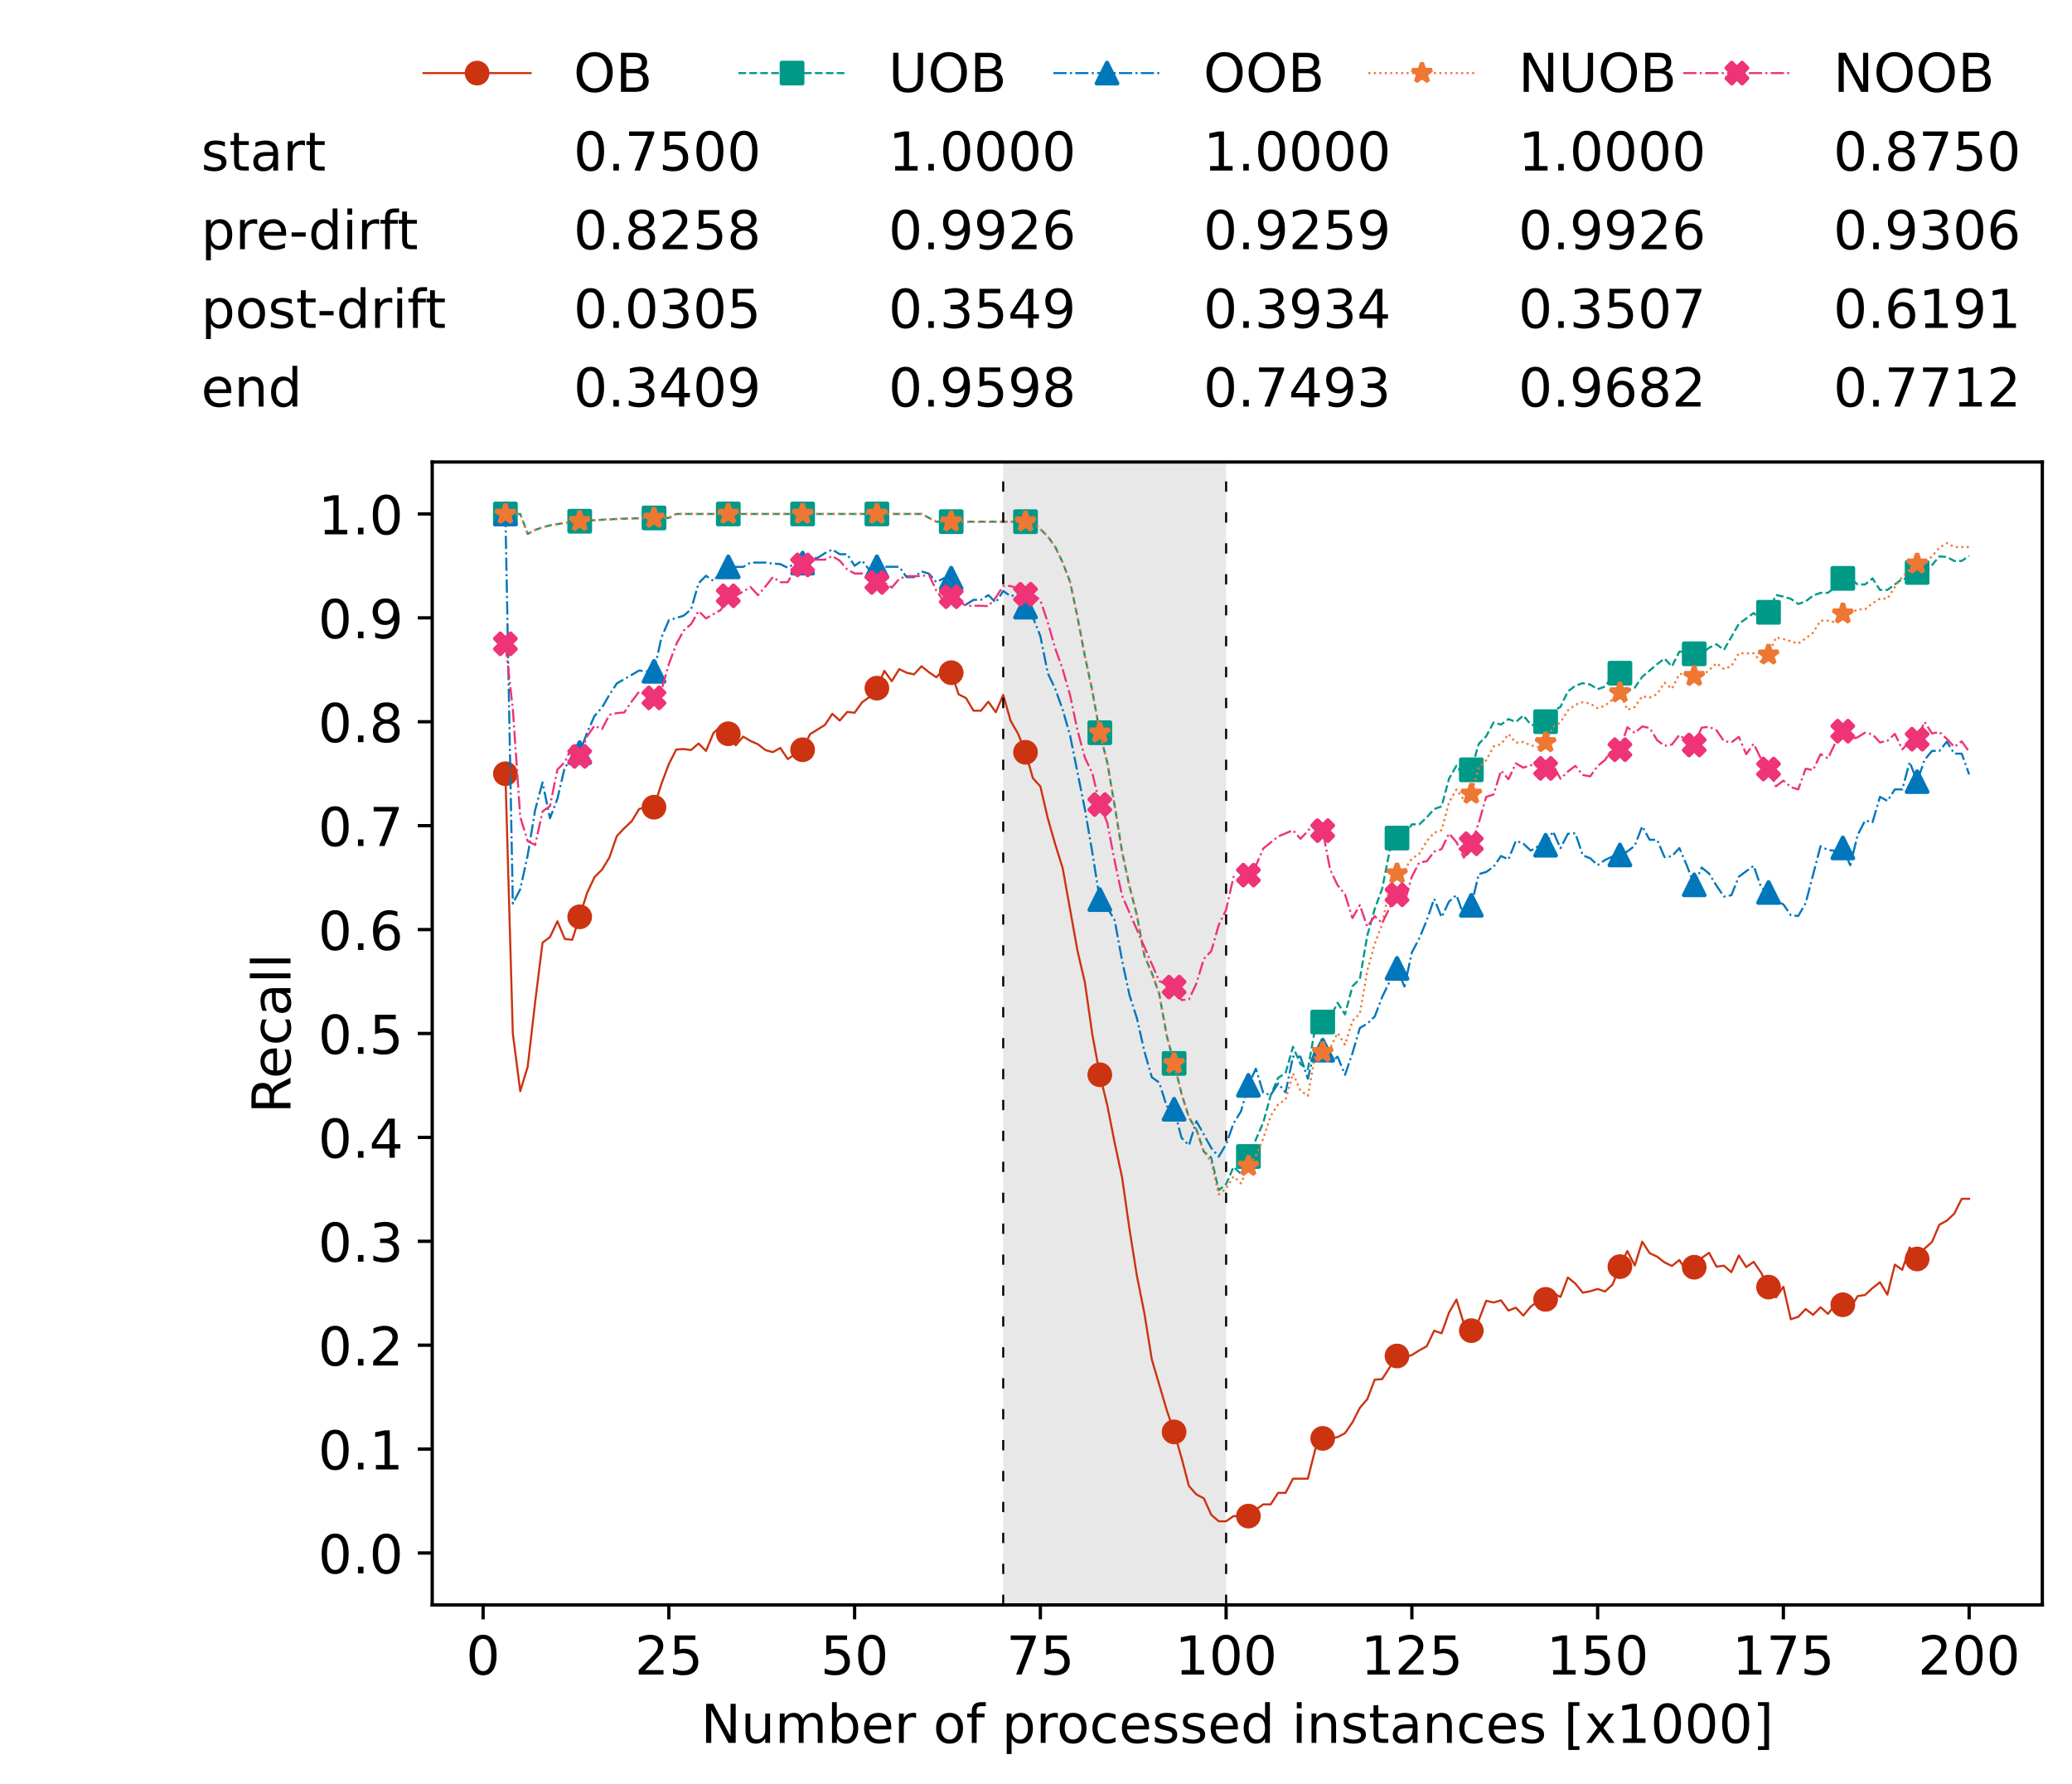 <?xml version="1.0" encoding="utf-8" standalone="no"?>
<!DOCTYPE svg PUBLIC "-//W3C//DTD SVG 1.1//EN"
  "http://www.w3.org/Graphics/SVG/1.1/DTD/svg11.dtd">
<!-- Created with matplotlib (https://matplotlib.org/) -->
<svg height="432.615pt" version="1.1" viewBox="0 0 502.65 432.615" width="502.65pt" xmlns="http://www.w3.org/2000/svg" xmlns:xlink="http://www.w3.org/1999/xlink">
 <defs>
  <style type="text/css">*{stroke-linecap:butt;stroke-linejoin:round;}</style>
 </defs>
 <g id="figure_1">
  <g id="patch_1">
   <path d="M 0 432.615 
L 502.65 432.615 
L 502.65 0 
L 0 0 
z
" style="fill:#ffffff;"/>
  </g>
  <g id="axes_1">
   <g id="patch_2">
    <path d="M 104.85 389.252 
L 495.45 389.252 
L 495.45 112.052 
L 104.85 112.052 
z
" style="fill:#ffffff;"/>
   </g>
   <g id="patch_3">
    <path clip-path="url(#pbb4430e7b0)" d="M 297.446 389.252 
L 297.446 112.052 
L 243.372 112.052 
L 243.372 389.252 
z
" style="fill:#d3d3d3;opacity:0.5;"/>
   </g>
   <g id="matplotlib.axis_1">
    <g id="xtick_1">
     <g id="line2d_1">
      <defs>
       <path d="M 0 0 
L 0 3.5 
" id="mbee7c3d0fa" style="stroke:#000000;stroke-width:0.8;"/>
      </defs>
      <g>
       <use style="stroke:#000000;stroke-width:0.8;" x="117.197" xlink:href="#mbee7c3d0fa" y="389.252"/>
      </g>
     </g>
     <g id="text_1">
      <!-- 0 -->
      <g transform="translate(113.061 406.13)scale(0.13 -0.13)">
       <defs>
        <path d="M 31.781 66.406 
Q 24.172 66.406 20.328 58.906 
Q 16.5 51.422 16.5 36.375 
Q 16.5 21.391 20.328 13.891 
Q 24.172 6.391 31.781 6.391 
Q 39.453 6.391 43.281 13.891 
Q 47.125 21.391 47.125 36.375 
Q 47.125 51.422 43.281 58.906 
Q 39.453 66.406 31.781 66.406 
z
M 31.781 74.219 
Q 44.047 74.219 50.516 64.516 
Q 56.984 54.828 56.984 36.375 
Q 56.984 17.969 50.516 8.266 
Q 44.047 -1.422 31.781 -1.422 
Q 19.531 -1.422 13.062 8.266 
Q 6.594 17.969 6.594 36.375 
Q 6.594 54.828 13.062 64.516 
Q 19.531 74.219 31.781 74.219 
z
" id="DejaVuSans-48"/>
       </defs>
       <use xlink:href="#DejaVuSans-48"/>
      </g>
     </g>
    </g>
    <g id="xtick_2">
     <g id="line2d_2">
      <g>
       <use style="stroke:#000000;stroke-width:0.8;" x="162.259" xlink:href="#mbee7c3d0fa" y="389.252"/>
      </g>
     </g>
     <g id="text_2">
      <!-- 25 -->
      <g transform="translate(153.988 406.13)scale(0.13 -0.13)">
       <defs>
        <path d="M 19.188 8.297 
L 53.609 8.297 
L 53.609 0 
L 7.328 0 
L 7.328 8.297 
Q 12.938 14.109 22.625 23.891 
Q 32.328 33.688 34.812 36.531 
Q 39.547 41.844 41.422 45.531 
Q 43.312 49.219 43.312 52.781 
Q 43.312 58.594 39.234 62.25 
Q 35.156 65.922 28.609 65.922 
Q 23.969 65.922 18.812 64.312 
Q 13.672 62.703 7.812 59.422 
L 7.812 69.391 
Q 13.766 71.781 18.938 73 
Q 24.125 74.219 28.422 74.219 
Q 39.75 74.219 46.484 68.547 
Q 53.219 62.891 53.219 53.422 
Q 53.219 48.922 51.531 44.891 
Q 49.859 40.875 45.406 35.406 
Q 44.188 33.984 37.641 27.219 
Q 31.109 20.453 19.188 8.297 
z
" id="DejaVuSans-50"/>
        <path d="M 10.797 72.906 
L 49.516 72.906 
L 49.516 64.594 
L 19.828 64.594 
L 19.828 46.734 
Q 21.969 47.469 24.109 47.828 
Q 26.266 48.188 28.422 48.188 
Q 40.625 48.188 47.75 41.5 
Q 54.891 34.812 54.891 23.391 
Q 54.891 11.625 47.562 5.094 
Q 40.234 -1.422 26.906 -1.422 
Q 22.312 -1.422 17.547 -0.641 
Q 12.797 0.141 7.719 1.703 
L 7.719 11.625 
Q 12.109 9.234 16.797 8.062 
Q 21.484 6.891 26.703 6.891 
Q 35.156 6.891 40.078 11.328 
Q 45.016 15.766 45.016 23.391 
Q 45.016 31 40.078 35.438 
Q 35.156 39.891 26.703 39.891 
Q 22.75 39.891 18.812 39.016 
Q 14.891 38.141 10.797 36.281 
z
" id="DejaVuSans-53"/>
       </defs>
       <use xlink:href="#DejaVuSans-50"/>
       <use x="63.623" xlink:href="#DejaVuSans-53"/>
      </g>
     </g>
    </g>
    <g id="xtick_3">
     <g id="line2d_3">
      <g>
       <use style="stroke:#000000;stroke-width:0.8;" x="207.322" xlink:href="#mbee7c3d0fa" y="389.252"/>
      </g>
     </g>
     <g id="text_3">
      <!-- 50 -->
      <g transform="translate(199.05 406.13)scale(0.13 -0.13)">
       <use xlink:href="#DejaVuSans-53"/>
       <use x="63.623" xlink:href="#DejaVuSans-48"/>
      </g>
     </g>
    </g>
    <g id="xtick_4">
     <g id="line2d_4">
      <g>
       <use style="stroke:#000000;stroke-width:0.8;" x="252.384" xlink:href="#mbee7c3d0fa" y="389.252"/>
      </g>
     </g>
     <g id="text_4">
      <!-- 75 -->
      <g transform="translate(244.113 406.13)scale(0.13 -0.13)">
       <defs>
        <path d="M 8.203 72.906 
L 55.078 72.906 
L 55.078 68.703 
L 28.609 0 
L 18.312 0 
L 43.219 64.594 
L 8.203 64.594 
z
" id="DejaVuSans-55"/>
       </defs>
       <use xlink:href="#DejaVuSans-55"/>
       <use x="63.623" xlink:href="#DejaVuSans-53"/>
      </g>
     </g>
    </g>
    <g id="xtick_5">
     <g id="line2d_5">
      <g>
       <use style="stroke:#000000;stroke-width:0.8;" x="297.446" xlink:href="#mbee7c3d0fa" y="389.252"/>
      </g>
     </g>
     <g id="text_5">
      <!-- 100 -->
      <g transform="translate(285.039 406.13)scale(0.13 -0.13)">
       <defs>
        <path d="M 12.406 8.297 
L 28.516 8.297 
L 28.516 63.922 
L 10.984 60.406 
L 10.984 69.391 
L 28.422 72.906 
L 38.281 72.906 
L 38.281 8.297 
L 54.391 8.297 
L 54.391 0 
L 12.406 0 
z
" id="DejaVuSans-49"/>
       </defs>
       <use xlink:href="#DejaVuSans-49"/>
       <use x="63.623" xlink:href="#DejaVuSans-48"/>
       <use x="127.246" xlink:href="#DejaVuSans-48"/>
      </g>
     </g>
    </g>
    <g id="xtick_6">
     <g id="line2d_6">
      <g>
       <use style="stroke:#000000;stroke-width:0.8;" x="342.509" xlink:href="#mbee7c3d0fa" y="389.252"/>
      </g>
     </g>
     <g id="text_6">
      <!-- 125 -->
      <g transform="translate(330.102 406.13)scale(0.13 -0.13)">
       <use xlink:href="#DejaVuSans-49"/>
       <use x="63.623" xlink:href="#DejaVuSans-50"/>
       <use x="127.246" xlink:href="#DejaVuSans-53"/>
      </g>
     </g>
    </g>
    <g id="xtick_7">
     <g id="line2d_7">
      <g>
       <use style="stroke:#000000;stroke-width:0.8;" x="387.571" xlink:href="#mbee7c3d0fa" y="389.252"/>
      </g>
     </g>
     <g id="text_7">
      <!-- 150 -->
      <g transform="translate(375.164 406.13)scale(0.13 -0.13)">
       <use xlink:href="#DejaVuSans-49"/>
       <use x="63.623" xlink:href="#DejaVuSans-53"/>
       <use x="127.246" xlink:href="#DejaVuSans-48"/>
      </g>
     </g>
    </g>
    <g id="xtick_8">
     <g id="line2d_8">
      <g>
       <use style="stroke:#000000;stroke-width:0.8;" x="432.633" xlink:href="#mbee7c3d0fa" y="389.252"/>
      </g>
     </g>
     <g id="text_8">
      <!-- 175 -->
      <g transform="translate(420.226 406.13)scale(0.13 -0.13)">
       <use xlink:href="#DejaVuSans-49"/>
       <use x="63.623" xlink:href="#DejaVuSans-55"/>
       <use x="127.246" xlink:href="#DejaVuSans-53"/>
      </g>
     </g>
    </g>
    <g id="xtick_9">
     <g id="line2d_9">
      <g>
       <use style="stroke:#000000;stroke-width:0.8;" x="477.695" xlink:href="#mbee7c3d0fa" y="389.252"/>
      </g>
     </g>
     <g id="text_9">
      <!-- 200 -->
      <g transform="translate(465.289 406.13)scale(0.13 -0.13)">
       <use xlink:href="#DejaVuSans-50"/>
       <use x="63.623" xlink:href="#DejaVuSans-48"/>
       <use x="127.246" xlink:href="#DejaVuSans-48"/>
      </g>
     </g>
    </g>
    <g id="text_10">
     <!-- Number of processed instances [x1000] -->
     <g transform="translate(170.025 422.711)scale(0.13 -0.13)">
      <defs>
       <path d="M 9.812 72.906 
L 23.094 72.906 
L 55.422 11.922 
L 55.422 72.906 
L 64.984 72.906 
L 64.984 0 
L 51.703 0 
L 19.391 60.984 
L 19.391 0 
L 9.812 0 
z
" id="DejaVuSans-78"/>
       <path d="M 8.5 21.578 
L 8.5 54.688 
L 17.484 54.688 
L 17.484 21.922 
Q 17.484 14.156 20.5 10.266 
Q 23.531 6.391 29.594 6.391 
Q 36.859 6.391 41.078 11.031 
Q 45.312 15.672 45.312 23.688 
L 45.312 54.688 
L 54.297 54.688 
L 54.297 0 
L 45.312 0 
L 45.312 8.406 
Q 42.047 3.422 37.719 1 
Q 33.406 -1.422 27.688 -1.422 
Q 18.266 -1.422 13.375 4.438 
Q 8.5 10.297 8.5 21.578 
z
M 31.109 56 
z
" id="DejaVuSans-117"/>
       <path d="M 52 44.188 
Q 55.375 50.25 60.062 53.125 
Q 64.75 56 71.094 56 
Q 79.641 56 84.281 50.016 
Q 88.922 44.047 88.922 33.016 
L 88.922 0 
L 79.891 0 
L 79.891 32.719 
Q 79.891 40.578 77.094 44.375 
Q 74.312 48.188 68.609 48.188 
Q 61.625 48.188 57.562 43.547 
Q 53.516 38.922 53.516 30.906 
L 53.516 0 
L 44.484 0 
L 44.484 32.719 
Q 44.484 40.625 41.703 44.406 
Q 38.922 48.188 33.109 48.188 
Q 26.219 48.188 22.156 43.531 
Q 18.109 38.875 18.109 30.906 
L 18.109 0 
L 9.078 0 
L 9.078 54.688 
L 18.109 54.688 
L 18.109 46.188 
Q 21.188 51.219 25.484 53.609 
Q 29.781 56 35.688 56 
Q 41.656 56 45.828 52.969 
Q 50 49.953 52 44.188 
z
" id="DejaVuSans-109"/>
       <path d="M 48.688 27.297 
Q 48.688 37.203 44.609 42.844 
Q 40.531 48.484 33.406 48.484 
Q 26.266 48.484 22.188 42.844 
Q 18.109 37.203 18.109 27.297 
Q 18.109 17.391 22.188 11.75 
Q 26.266 6.109 33.406 6.109 
Q 40.531 6.109 44.609 11.75 
Q 48.688 17.391 48.688 27.297 
z
M 18.109 46.391 
Q 20.953 51.266 25.266 53.625 
Q 29.594 56 35.594 56 
Q 45.562 56 51.781 48.094 
Q 58.016 40.188 58.016 27.297 
Q 58.016 14.406 51.781 6.484 
Q 45.562 -1.422 35.594 -1.422 
Q 29.594 -1.422 25.266 0.953 
Q 20.953 3.328 18.109 8.203 
L 18.109 0 
L 9.078 0 
L 9.078 75.984 
L 18.109 75.984 
z
" id="DejaVuSans-98"/>
       <path d="M 56.203 29.594 
L 56.203 25.203 
L 14.891 25.203 
Q 15.484 15.922 20.484 11.062 
Q 25.484 6.203 34.422 6.203 
Q 39.594 6.203 44.453 7.469 
Q 49.312 8.734 54.109 11.281 
L 54.109 2.781 
Q 49.266 0.734 44.188 -0.344 
Q 39.109 -1.422 33.891 -1.422 
Q 20.797 -1.422 13.156 6.188 
Q 5.516 13.812 5.516 26.812 
Q 5.516 40.234 12.766 48.109 
Q 20.016 56 32.328 56 
Q 43.359 56 49.781 48.891 
Q 56.203 41.797 56.203 29.594 
z
M 47.219 32.234 
Q 47.125 39.594 43.094 43.984 
Q 39.062 48.391 32.422 48.391 
Q 24.906 48.391 20.391 44.141 
Q 15.875 39.891 15.188 32.172 
z
" id="DejaVuSans-101"/>
       <path d="M 41.109 46.297 
Q 39.594 47.172 37.812 47.578 
Q 36.031 48 33.891 48 
Q 26.266 48 22.188 43.047 
Q 18.109 38.094 18.109 28.812 
L 18.109 0 
L 9.078 0 
L 9.078 54.688 
L 18.109 54.688 
L 18.109 46.188 
Q 20.953 51.172 25.484 53.578 
Q 30.031 56 36.531 56 
Q 37.453 56 38.578 55.875 
Q 39.703 55.766 41.062 55.516 
z
" id="DejaVuSans-114"/>
       <path id="DejaVuSans-32"/>
       <path d="M 30.609 48.391 
Q 23.391 48.391 19.188 42.75 
Q 14.984 37.109 14.984 27.297 
Q 14.984 17.484 19.156 11.844 
Q 23.344 6.203 30.609 6.203 
Q 37.797 6.203 41.984 11.859 
Q 46.188 17.531 46.188 27.297 
Q 46.188 37.016 41.984 42.703 
Q 37.797 48.391 30.609 48.391 
z
M 30.609 56 
Q 42.328 56 49.016 48.375 
Q 55.719 40.766 55.719 27.297 
Q 55.719 13.875 49.016 6.219 
Q 42.328 -1.422 30.609 -1.422 
Q 18.844 -1.422 12.172 6.219 
Q 5.516 13.875 5.516 27.297 
Q 5.516 40.766 12.172 48.375 
Q 18.844 56 30.609 56 
z
" id="DejaVuSans-111"/>
       <path d="M 37.109 75.984 
L 37.109 68.5 
L 28.516 68.5 
Q 23.688 68.5 21.797 66.547 
Q 19.922 64.594 19.922 59.516 
L 19.922 54.688 
L 34.719 54.688 
L 34.719 47.703 
L 19.922 47.703 
L 19.922 0 
L 10.891 0 
L 10.891 47.703 
L 2.297 47.703 
L 2.297 54.688 
L 10.891 54.688 
L 10.891 58.5 
Q 10.891 67.625 15.141 71.797 
Q 19.391 75.984 28.609 75.984 
z
" id="DejaVuSans-102"/>
       <path d="M 18.109 8.203 
L 18.109 -20.797 
L 9.078 -20.797 
L 9.078 54.688 
L 18.109 54.688 
L 18.109 46.391 
Q 20.953 51.266 25.266 53.625 
Q 29.594 56 35.594 56 
Q 45.562 56 51.781 48.094 
Q 58.016 40.188 58.016 27.297 
Q 58.016 14.406 51.781 6.484 
Q 45.562 -1.422 35.594 -1.422 
Q 29.594 -1.422 25.266 0.953 
Q 20.953 3.328 18.109 8.203 
z
M 48.688 27.297 
Q 48.688 37.203 44.609 42.844 
Q 40.531 48.484 33.406 48.484 
Q 26.266 48.484 22.188 42.844 
Q 18.109 37.203 18.109 27.297 
Q 18.109 17.391 22.188 11.75 
Q 26.266 6.109 33.406 6.109 
Q 40.531 6.109 44.609 11.75 
Q 48.688 17.391 48.688 27.297 
z
" id="DejaVuSans-112"/>
       <path d="M 48.781 52.594 
L 48.781 44.188 
Q 44.969 46.297 41.141 47.344 
Q 37.312 48.391 33.406 48.391 
Q 24.656 48.391 19.812 42.844 
Q 14.984 37.312 14.984 27.297 
Q 14.984 17.281 19.812 11.734 
Q 24.656 6.203 33.406 6.203 
Q 37.312 6.203 41.141 7.25 
Q 44.969 8.297 48.781 10.406 
L 48.781 2.094 
Q 45.016 0.344 40.984 -0.531 
Q 36.969 -1.422 32.422 -1.422 
Q 20.062 -1.422 12.781 6.344 
Q 5.516 14.109 5.516 27.297 
Q 5.516 40.672 12.859 48.328 
Q 20.219 56 33.016 56 
Q 37.156 56 41.109 55.141 
Q 45.062 54.297 48.781 52.594 
z
" id="DejaVuSans-99"/>
       <path d="M 44.281 53.078 
L 44.281 44.578 
Q 40.484 46.531 36.375 47.5 
Q 32.281 48.484 27.875 48.484 
Q 21.188 48.484 17.844 46.438 
Q 14.5 44.391 14.5 40.281 
Q 14.5 37.156 16.891 35.375 
Q 19.281 33.594 26.516 31.984 
L 29.594 31.297 
Q 39.156 29.25 43.188 25.516 
Q 47.219 21.781 47.219 15.094 
Q 47.219 7.469 41.188 3.016 
Q 35.156 -1.422 24.609 -1.422 
Q 20.219 -1.422 15.453 -0.562 
Q 10.688 0.297 5.422 2 
L 5.422 11.281 
Q 10.406 8.688 15.234 7.391 
Q 20.062 6.109 24.812 6.109 
Q 31.156 6.109 34.562 8.281 
Q 37.984 10.453 37.984 14.406 
Q 37.984 18.062 35.516 20.016 
Q 33.062 21.969 24.703 23.781 
L 21.578 24.516 
Q 13.234 26.266 9.516 29.906 
Q 5.812 33.547 5.812 39.891 
Q 5.812 47.609 11.281 51.797 
Q 16.75 56 26.812 56 
Q 31.781 56 36.172 55.266 
Q 40.578 54.547 44.281 53.078 
z
" id="DejaVuSans-115"/>
       <path d="M 45.406 46.391 
L 45.406 75.984 
L 54.391 75.984 
L 54.391 0 
L 45.406 0 
L 45.406 8.203 
Q 42.578 3.328 38.25 0.953 
Q 33.938 -1.422 27.875 -1.422 
Q 17.969 -1.422 11.734 6.484 
Q 5.516 14.406 5.516 27.297 
Q 5.516 40.188 11.734 48.094 
Q 17.969 56 27.875 56 
Q 33.938 56 38.25 53.625 
Q 42.578 51.266 45.406 46.391 
z
M 14.797 27.297 
Q 14.797 17.391 18.875 11.75 
Q 22.953 6.109 30.078 6.109 
Q 37.203 6.109 41.297 11.75 
Q 45.406 17.391 45.406 27.297 
Q 45.406 37.203 41.297 42.844 
Q 37.203 48.484 30.078 48.484 
Q 22.953 48.484 18.875 42.844 
Q 14.797 37.203 14.797 27.297 
z
" id="DejaVuSans-100"/>
       <path d="M 9.422 54.688 
L 18.406 54.688 
L 18.406 0 
L 9.422 0 
z
M 9.422 75.984 
L 18.406 75.984 
L 18.406 64.594 
L 9.422 64.594 
z
" id="DejaVuSans-105"/>
       <path d="M 54.891 33.016 
L 54.891 0 
L 45.906 0 
L 45.906 32.719 
Q 45.906 40.484 42.875 44.328 
Q 39.844 48.188 33.797 48.188 
Q 26.516 48.188 22.312 43.547 
Q 18.109 38.922 18.109 30.906 
L 18.109 0 
L 9.078 0 
L 9.078 54.688 
L 18.109 54.688 
L 18.109 46.188 
Q 21.344 51.125 25.703 53.562 
Q 30.078 56 35.797 56 
Q 45.219 56 50.047 50.172 
Q 54.891 44.344 54.891 33.016 
z
" id="DejaVuSans-110"/>
       <path d="M 18.312 70.219 
L 18.312 54.688 
L 36.812 54.688 
L 36.812 47.703 
L 18.312 47.703 
L 18.312 18.016 
Q 18.312 11.328 20.141 9.422 
Q 21.969 7.516 27.594 7.516 
L 36.812 7.516 
L 36.812 0 
L 27.594 0 
Q 17.188 0 13.234 3.875 
Q 9.281 7.766 9.281 18.016 
L 9.281 47.703 
L 2.688 47.703 
L 2.688 54.688 
L 9.281 54.688 
L 9.281 70.219 
z
" id="DejaVuSans-116"/>
       <path d="M 34.281 27.484 
Q 23.391 27.484 19.188 25 
Q 14.984 22.516 14.984 16.5 
Q 14.984 11.719 18.141 8.906 
Q 21.297 6.109 26.703 6.109 
Q 34.188 6.109 38.703 11.406 
Q 43.219 16.703 43.219 25.484 
L 43.219 27.484 
z
M 52.203 31.203 
L 52.203 0 
L 43.219 0 
L 43.219 8.297 
Q 40.141 3.328 35.547 0.953 
Q 30.953 -1.422 24.312 -1.422 
Q 15.922 -1.422 10.953 3.297 
Q 6 8.016 6 15.922 
Q 6 25.141 12.172 29.828 
Q 18.359 34.516 30.609 34.516 
L 43.219 34.516 
L 43.219 35.406 
Q 43.219 41.609 39.141 45 
Q 35.062 48.391 27.688 48.391 
Q 23 48.391 18.547 47.266 
Q 14.109 46.141 10.016 43.891 
L 10.016 52.203 
Q 14.938 54.109 19.578 55.047 
Q 24.219 56 28.609 56 
Q 40.484 56 46.344 49.844 
Q 52.203 43.703 52.203 31.203 
z
" id="DejaVuSans-97"/>
       <path d="M 8.594 75.984 
L 29.297 75.984 
L 29.297 69 
L 17.578 69 
L 17.578 -6.203 
L 29.297 -6.203 
L 29.297 -13.188 
L 8.594 -13.188 
z
" id="DejaVuSans-91"/>
       <path d="M 54.891 54.688 
L 35.109 28.078 
L 55.906 0 
L 45.312 0 
L 29.391 21.484 
L 13.484 0 
L 2.875 0 
L 24.125 28.609 
L 4.688 54.688 
L 15.281 54.688 
L 29.781 35.203 
L 44.281 54.688 
z
" id="DejaVuSans-120"/>
       <path d="M 30.422 75.984 
L 30.422 -13.188 
L 9.719 -13.188 
L 9.719 -6.203 
L 21.391 -6.203 
L 21.391 69 
L 9.719 69 
L 9.719 75.984 
z
" id="DejaVuSans-93"/>
      </defs>
      <use xlink:href="#DejaVuSans-78"/>
      <use x="74.805" xlink:href="#DejaVuSans-117"/>
      <use x="138.184" xlink:href="#DejaVuSans-109"/>
      <use x="235.596" xlink:href="#DejaVuSans-98"/>
      <use x="299.072" xlink:href="#DejaVuSans-101"/>
      <use x="360.596" xlink:href="#DejaVuSans-114"/>
      <use x="401.709" xlink:href="#DejaVuSans-32"/>
      <use x="433.496" xlink:href="#DejaVuSans-111"/>
      <use x="494.678" xlink:href="#DejaVuSans-102"/>
      <use x="529.883" xlink:href="#DejaVuSans-32"/>
      <use x="561.67" xlink:href="#DejaVuSans-112"/>
      <use x="625.146" xlink:href="#DejaVuSans-114"/>
      <use x="664.01" xlink:href="#DejaVuSans-111"/>
      <use x="725.191" xlink:href="#DejaVuSans-99"/>
      <use x="780.172" xlink:href="#DejaVuSans-101"/>
      <use x="841.695" xlink:href="#DejaVuSans-115"/>
      <use x="893.795" xlink:href="#DejaVuSans-115"/>
      <use x="945.895" xlink:href="#DejaVuSans-101"/>
      <use x="1007.418" xlink:href="#DejaVuSans-100"/>
      <use x="1070.895" xlink:href="#DejaVuSans-32"/>
      <use x="1102.682" xlink:href="#DejaVuSans-105"/>
      <use x="1130.465" xlink:href="#DejaVuSans-110"/>
      <use x="1193.844" xlink:href="#DejaVuSans-115"/>
      <use x="1245.943" xlink:href="#DejaVuSans-116"/>
      <use x="1285.152" xlink:href="#DejaVuSans-97"/>
      <use x="1346.432" xlink:href="#DejaVuSans-110"/>
      <use x="1409.811" xlink:href="#DejaVuSans-99"/>
      <use x="1464.791" xlink:href="#DejaVuSans-101"/>
      <use x="1526.314" xlink:href="#DejaVuSans-115"/>
      <use x="1578.414" xlink:href="#DejaVuSans-32"/>
      <use x="1610.201" xlink:href="#DejaVuSans-91"/>
      <use x="1649.215" xlink:href="#DejaVuSans-120"/>
      <use x="1708.395" xlink:href="#DejaVuSans-49"/>
      <use x="1772.018" xlink:href="#DejaVuSans-48"/>
      <use x="1835.641" xlink:href="#DejaVuSans-48"/>
      <use x="1899.264" xlink:href="#DejaVuSans-48"/>
      <use x="1962.887" xlink:href="#DejaVuSans-93"/>
     </g>
    </g>
   </g>
   <g id="matplotlib.axis_2">
    <g id="ytick_1">
     <g id="line2d_10">
      <defs>
       <path d="M 0 0 
L -3.5 0 
" id="m47115224e7" style="stroke:#000000;stroke-width:0.8;"/>
      </defs>
      <g>
       <use style="stroke:#000000;stroke-width:0.8;" x="104.85" xlink:href="#m47115224e7" y="376.652"/>
      </g>
     </g>
     <g id="text_11">
      <!-- 0.0 -->
      <g transform="translate(77.176 381.591)scale(0.13 -0.13)">
       <defs>
        <path d="M 10.688 12.406 
L 21 12.406 
L 21 0 
L 10.688 0 
z
" id="DejaVuSans-46"/>
       </defs>
       <use xlink:href="#DejaVuSans-48"/>
       <use x="63.623" xlink:href="#DejaVuSans-46"/>
       <use x="95.41" xlink:href="#DejaVuSans-48"/>
      </g>
     </g>
    </g>
    <g id="ytick_2">
     <g id="line2d_11">
      <g>
       <use style="stroke:#000000;stroke-width:0.8;" x="104.85" xlink:href="#m47115224e7" y="351.452"/>
      </g>
     </g>
     <g id="text_12">
      <!-- 0.1 -->
      <g transform="translate(77.176 356.391)scale(0.13 -0.13)">
       <use xlink:href="#DejaVuSans-48"/>
       <use x="63.623" xlink:href="#DejaVuSans-46"/>
       <use x="95.41" xlink:href="#DejaVuSans-49"/>
      </g>
     </g>
    </g>
    <g id="ytick_3">
     <g id="line2d_12">
      <g>
       <use style="stroke:#000000;stroke-width:0.8;" x="104.85" xlink:href="#m47115224e7" y="326.252"/>
      </g>
     </g>
     <g id="text_13">
      <!-- 0.2 -->
      <g transform="translate(77.176 331.191)scale(0.13 -0.13)">
       <use xlink:href="#DejaVuSans-48"/>
       <use x="63.623" xlink:href="#DejaVuSans-46"/>
       <use x="95.41" xlink:href="#DejaVuSans-50"/>
      </g>
     </g>
    </g>
    <g id="ytick_4">
     <g id="line2d_13">
      <g>
       <use style="stroke:#000000;stroke-width:0.8;" x="104.85" xlink:href="#m47115224e7" y="301.052"/>
      </g>
     </g>
     <g id="text_14">
      <!-- 0.3 -->
      <g transform="translate(77.176 305.991)scale(0.13 -0.13)">
       <defs>
        <path d="M 40.578 39.312 
Q 47.656 37.797 51.625 33 
Q 55.609 28.219 55.609 21.188 
Q 55.609 10.406 48.188 4.484 
Q 40.766 -1.422 27.094 -1.422 
Q 22.516 -1.422 17.656 -0.516 
Q 12.797 0.391 7.625 2.203 
L 7.625 11.719 
Q 11.719 9.328 16.594 8.109 
Q 21.484 6.891 26.812 6.891 
Q 36.078 6.891 40.938 10.547 
Q 45.797 14.203 45.797 21.188 
Q 45.797 27.641 41.281 31.266 
Q 36.766 34.906 28.719 34.906 
L 20.219 34.906 
L 20.219 43.016 
L 29.109 43.016 
Q 36.375 43.016 40.234 45.922 
Q 44.094 48.828 44.094 54.297 
Q 44.094 59.906 40.109 62.906 
Q 36.141 65.922 28.719 65.922 
Q 24.656 65.922 20.016 65.031 
Q 15.375 64.156 9.812 62.312 
L 9.812 71.094 
Q 15.438 72.656 20.344 73.438 
Q 25.25 74.219 29.594 74.219 
Q 40.828 74.219 47.359 69.109 
Q 53.906 64.016 53.906 55.328 
Q 53.906 49.266 50.438 45.094 
Q 46.969 40.922 40.578 39.312 
z
" id="DejaVuSans-51"/>
       </defs>
       <use xlink:href="#DejaVuSans-48"/>
       <use x="63.623" xlink:href="#DejaVuSans-46"/>
       <use x="95.41" xlink:href="#DejaVuSans-51"/>
      </g>
     </g>
    </g>
    <g id="ytick_5">
     <g id="line2d_14">
      <g>
       <use style="stroke:#000000;stroke-width:0.8;" x="104.85" xlink:href="#m47115224e7" y="275.852"/>
      </g>
     </g>
     <g id="text_15">
      <!-- 0.4 -->
      <g transform="translate(77.176 280.791)scale(0.13 -0.13)">
       <defs>
        <path d="M 37.797 64.312 
L 12.891 25.391 
L 37.797 25.391 
z
M 35.203 72.906 
L 47.609 72.906 
L 47.609 25.391 
L 58.016 25.391 
L 58.016 17.188 
L 47.609 17.188 
L 47.609 0 
L 37.797 0 
L 37.797 17.188 
L 4.891 17.188 
L 4.891 26.703 
z
" id="DejaVuSans-52"/>
       </defs>
       <use xlink:href="#DejaVuSans-48"/>
       <use x="63.623" xlink:href="#DejaVuSans-46"/>
       <use x="95.41" xlink:href="#DejaVuSans-52"/>
      </g>
     </g>
    </g>
    <g id="ytick_6">
     <g id="line2d_15">
      <g>
       <use style="stroke:#000000;stroke-width:0.8;" x="104.85" xlink:href="#m47115224e7" y="250.652"/>
      </g>
     </g>
     <g id="text_16">
      <!-- 0.5 -->
      <g transform="translate(77.176 255.591)scale(0.13 -0.13)">
       <use xlink:href="#DejaVuSans-48"/>
       <use x="63.623" xlink:href="#DejaVuSans-46"/>
       <use x="95.41" xlink:href="#DejaVuSans-53"/>
      </g>
     </g>
    </g>
    <g id="ytick_7">
     <g id="line2d_16">
      <g>
       <use style="stroke:#000000;stroke-width:0.8;" x="104.85" xlink:href="#m47115224e7" y="225.452"/>
      </g>
     </g>
     <g id="text_17">
      <!-- 0.6 -->
      <g transform="translate(77.176 230.391)scale(0.13 -0.13)">
       <defs>
        <path d="M 33.016 40.375 
Q 26.375 40.375 22.484 35.828 
Q 18.609 31.297 18.609 23.391 
Q 18.609 15.531 22.484 10.953 
Q 26.375 6.391 33.016 6.391 
Q 39.656 6.391 43.531 10.953 
Q 47.406 15.531 47.406 23.391 
Q 47.406 31.297 43.531 35.828 
Q 39.656 40.375 33.016 40.375 
z
M 52.594 71.297 
L 52.594 62.312 
Q 48.875 64.062 45.094 64.984 
Q 41.312 65.922 37.594 65.922 
Q 27.828 65.922 22.672 59.328 
Q 17.531 52.734 16.797 39.406 
Q 19.672 43.656 24.016 45.922 
Q 28.375 48.188 33.594 48.188 
Q 44.578 48.188 50.953 41.516 
Q 57.328 34.859 57.328 23.391 
Q 57.328 12.156 50.688 5.359 
Q 44.047 -1.422 33.016 -1.422 
Q 20.359 -1.422 13.672 8.266 
Q 6.984 17.969 6.984 36.375 
Q 6.984 53.656 15.188 63.938 
Q 23.391 74.219 37.203 74.219 
Q 40.922 74.219 44.703 73.484 
Q 48.484 72.75 52.594 71.297 
z
" id="DejaVuSans-54"/>
       </defs>
       <use xlink:href="#DejaVuSans-48"/>
       <use x="63.623" xlink:href="#DejaVuSans-46"/>
       <use x="95.41" xlink:href="#DejaVuSans-54"/>
      </g>
     </g>
    </g>
    <g id="ytick_8">
     <g id="line2d_17">
      <g>
       <use style="stroke:#000000;stroke-width:0.8;" x="104.85" xlink:href="#m47115224e7" y="200.252"/>
      </g>
     </g>
     <g id="text_18">
      <!-- 0.7 -->
      <g transform="translate(77.176 205.191)scale(0.13 -0.13)">
       <use xlink:href="#DejaVuSans-48"/>
       <use x="63.623" xlink:href="#DejaVuSans-46"/>
       <use x="95.41" xlink:href="#DejaVuSans-55"/>
      </g>
     </g>
    </g>
    <g id="ytick_9">
     <g id="line2d_18">
      <g>
       <use style="stroke:#000000;stroke-width:0.8;" x="104.85" xlink:href="#m47115224e7" y="175.052"/>
      </g>
     </g>
     <g id="text_19">
      <!-- 0.8 -->
      <g transform="translate(77.176 179.991)scale(0.13 -0.13)">
       <defs>
        <path d="M 31.781 34.625 
Q 24.75 34.625 20.719 30.859 
Q 16.703 27.094 16.703 20.516 
Q 16.703 13.922 20.719 10.156 
Q 24.75 6.391 31.781 6.391 
Q 38.812 6.391 42.859 10.172 
Q 46.922 13.969 46.922 20.516 
Q 46.922 27.094 42.891 30.859 
Q 38.875 34.625 31.781 34.625 
z
M 21.922 38.812 
Q 15.578 40.375 12.031 44.719 
Q 8.5 49.078 8.5 55.328 
Q 8.5 64.062 14.719 69.141 
Q 20.953 74.219 31.781 74.219 
Q 42.672 74.219 48.875 69.141 
Q 55.078 64.062 55.078 55.328 
Q 55.078 49.078 51.531 44.719 
Q 48 40.375 41.703 38.812 
Q 48.828 37.156 52.797 32.312 
Q 56.781 27.484 56.781 20.516 
Q 56.781 9.906 50.312 4.234 
Q 43.844 -1.422 31.781 -1.422 
Q 19.734 -1.422 13.25 4.234 
Q 6.781 9.906 6.781 20.516 
Q 6.781 27.484 10.781 32.312 
Q 14.797 37.156 21.922 38.812 
z
M 18.312 54.391 
Q 18.312 48.734 21.844 45.562 
Q 25.391 42.391 31.781 42.391 
Q 38.141 42.391 41.719 45.562 
Q 45.312 48.734 45.312 54.391 
Q 45.312 60.062 41.719 63.234 
Q 38.141 66.406 31.781 66.406 
Q 25.391 66.406 21.844 63.234 
Q 18.312 60.062 18.312 54.391 
z
" id="DejaVuSans-56"/>
       </defs>
       <use xlink:href="#DejaVuSans-48"/>
       <use x="63.623" xlink:href="#DejaVuSans-46"/>
       <use x="95.41" xlink:href="#DejaVuSans-56"/>
      </g>
     </g>
    </g>
    <g id="ytick_10">
     <g id="line2d_19">
      <g>
       <use style="stroke:#000000;stroke-width:0.8;" x="104.85" xlink:href="#m47115224e7" y="149.852"/>
      </g>
     </g>
     <g id="text_20">
      <!-- 0.9 -->
      <g transform="translate(77.176 154.791)scale(0.13 -0.13)">
       <defs>
        <path d="M 10.984 1.516 
L 10.984 10.5 
Q 14.703 8.734 18.5 7.812 
Q 22.312 6.891 25.984 6.891 
Q 35.75 6.891 40.891 13.453 
Q 46.047 20.016 46.781 33.406 
Q 43.953 29.203 39.594 26.953 
Q 35.25 24.703 29.984 24.703 
Q 19.047 24.703 12.672 31.312 
Q 6.297 37.938 6.297 49.422 
Q 6.297 60.641 12.938 67.422 
Q 19.578 74.219 30.609 74.219 
Q 43.266 74.219 49.922 64.516 
Q 56.594 54.828 56.594 36.375 
Q 56.594 19.141 48.406 8.859 
Q 40.234 -1.422 26.422 -1.422 
Q 22.703 -1.422 18.891 -0.688 
Q 15.094 0.047 10.984 1.516 
z
M 30.609 32.422 
Q 37.25 32.422 41.125 36.953 
Q 45.016 41.5 45.016 49.422 
Q 45.016 57.281 41.125 61.844 
Q 37.25 66.406 30.609 66.406 
Q 23.969 66.406 20.094 61.844 
Q 16.219 57.281 16.219 49.422 
Q 16.219 41.5 20.094 36.953 
Q 23.969 32.422 30.609 32.422 
z
" id="DejaVuSans-57"/>
       </defs>
       <use xlink:href="#DejaVuSans-48"/>
       <use x="63.623" xlink:href="#DejaVuSans-46"/>
       <use x="95.41" xlink:href="#DejaVuSans-57"/>
      </g>
     </g>
    </g>
    <g id="ytick_11">
     <g id="line2d_20">
      <g>
       <use style="stroke:#000000;stroke-width:0.8;" x="104.85" xlink:href="#m47115224e7" y="124.652"/>
      </g>
     </g>
     <g id="text_21">
      <!-- 1.0 -->
      <g transform="translate(77.176 129.591)scale(0.13 -0.13)">
       <use xlink:href="#DejaVuSans-49"/>
       <use x="63.623" xlink:href="#DejaVuSans-46"/>
       <use x="95.41" xlink:href="#DejaVuSans-48"/>
      </g>
     </g>
    </g>
    <g id="text_22">
     <!-- Recall -->
     <g transform="translate(70.472 270.044)rotate(-90)scale(0.13 -0.13)">
      <defs>
       <path d="M 44.391 34.188 
Q 47.562 33.109 50.562 29.594 
Q 53.562 26.078 56.594 19.922 
L 66.609 0 
L 56 0 
L 46.688 18.703 
Q 43.062 26.031 39.672 28.422 
Q 36.281 30.812 30.422 30.812 
L 19.672 30.812 
L 19.672 0 
L 9.812 0 
L 9.812 72.906 
L 32.078 72.906 
Q 44.578 72.906 50.734 67.672 
Q 56.891 62.453 56.891 51.906 
Q 56.891 45.016 53.688 40.469 
Q 50.484 35.938 44.391 34.188 
z
M 19.672 64.797 
L 19.672 38.922 
L 32.078 38.922 
Q 39.203 38.922 42.844 42.219 
Q 46.484 45.516 46.484 51.906 
Q 46.484 58.297 42.844 61.547 
Q 39.203 64.797 32.078 64.797 
z
" id="DejaVuSans-82"/>
       <path d="M 9.422 75.984 
L 18.406 75.984 
L 18.406 0 
L 9.422 0 
z
" id="DejaVuSans-108"/>
      </defs>
      <use xlink:href="#DejaVuSans-82"/>
      <use x="64.982" xlink:href="#DejaVuSans-101"/>
      <use x="126.506" xlink:href="#DejaVuSans-99"/>
      <use x="181.486" xlink:href="#DejaVuSans-97"/>
      <use x="242.766" xlink:href="#DejaVuSans-108"/>
      <use x="270.549" xlink:href="#DejaVuSans-108"/>
     </g>
    </g>
   </g>
   <g id="line2d_21"/>
   <g id="line2d_22"/>
   <g id="line2d_23"/>
   <g id="line2d_24"/>
   <g id="line2d_25"/>
   <g id="line2d_26">
    <path clip-path="url(#pbb4430e7b0)" d="M 122.605 187.652 
L 124.407 250.652 
L 126.21 264.652 
L 128.012 258.729 
L 129.815 243.113 
L 131.617 228.62 
L 133.419 227.267 
L 135.222 223.44 
L 137.024 227.737 
L 138.827 227.928 
L 142.432 216.549 
L 144.234 212.71 
L 146.037 210.921 
L 147.839 207.969 
L 149.642 202.762 
L 151.444 200.862 
L 153.247 199.174 
L 155.049 196.199 
L 156.852 195.772 
L 158.654 195.772 
L 160.457 190.102 
L 162.259 185.302 
L 164.062 181.777 
L 165.864 181.677 
L 167.667 181.902 
L 169.469 180.327 
L 171.272 182.127 
L 173.074 177.775 
L 174.877 176.125 
L 176.679 177.962 
L 178.482 180.762 
L 180.284 178.662 
L 182.087 179.712 
L 183.889 180.52 
L 185.692 181.92 
L 187.494 182.429 
L 189.297 181.398 
L 191.099 184.098 
L 192.902 182.886 
L 194.704 181.836 
L 196.507 178.056 
L 200.112 175.831 
L 201.914 173.131 
L 203.717 174.767 
L 205.519 172.667 
L 207.322 172.867 
L 209.124 170.347 
L 210.927 169.038 
L 212.729 166.901 
L 214.532 162.701 
L 216.334 165.221 
L 218.137 162.281 
L 219.939 163.153 
L 221.742 163.553 
L 223.544 161.593 
L 225.347 163.033 
L 227.149 164.279 
L 228.952 162.341 
L 230.754 163.148 
L 232.557 168.398 
L 234.359 169.315 
L 236.162 172.369 
L 237.964 172.369 
L 239.767 170.193 
L 241.569 172.743 
L 243.372 168.543 
L 245.174 174.843 
L 246.976 177.952 
L 248.779 182.452 
L 250.581 188.752 
L 252.384 190.732 
L 254.186 198.472 
L 255.989 204.772 
L 257.791 210.532 
L 261.396 230.617 
L 263.199 238.371 
L 265.001 250.971 
L 266.804 260.663 
L 268.606 268.013 
L 270.409 277.177 
L 272.211 285.577 
L 274.014 298.177 
L 275.816 309.517 
L 277.619 318.517 
L 279.421 329.717 
L 283.026 341.957 
L 284.829 347.288 
L 286.631 353.588 
L 288.434 360.428 
L 290.236 362.453 
L 292.039 363.398 
L 293.841 367.388 
L 295.644 368.963 
L 297.446 368.963 
L 299.249 367.703 
L 302.854 367.703 
L 304.656 366.128 
L 306.459 364.868 
L 308.261 364.868 
L 310.064 362.068 
L 311.866 362.068 
L 313.669 358.631 
L 317.274 358.631 
L 319.076 351.491 
L 320.879 348.86 
L 322.681 348.86 
L 324.484 348.545 
L 326.286 347.6 
L 328.089 344.975 
L 329.891 341.444 
L 331.694 339.344 
L 333.496 334.619 
L 335.299 334.479 
L 338.904 328.871 
L 340.706 329.186 
L 342.509 328.646 
L 344.311 327.5 
L 346.114 326.52 
L 347.916 322.74 
L 349.719 323.377 
L 351.521 318.337 
L 353.324 315.187 
L 355.126 321.067 
L 356.928 322.728 
L 358.731 320.208 
L 360.533 315.483 
L 362.336 315.903 
L 364.138 315.378 
L 365.941 317.86 
L 367.743 317.16 
L 369.546 319.085 
L 371.348 316.885 
L 373.151 315.593 
L 374.953 315.143 
L 376.756 313.603 
L 378.558 314.563 
L 380.361 309.828 
L 382.163 311.317 
L 383.966 313.522 
L 385.768 313.172 
L 387.571 312.612 
L 389.373 313.242 
L 391.176 311.562 
L 392.978 307.201 
L 394.781 303.421 
L 396.583 306.921 
L 398.386 301.146 
L 400.188 303.932 
L 401.991 304.772 
L 403.793 306.172 
L 405.596 307.034 
L 407.398 305.594 
L 409.201 308.394 
L 411.003 307.344 
L 412.806 305.104 
L 414.608 303.844 
L 416.411 307.204 
L 418.213 306.975 
L 420.016 308.55 
L 421.818 304.5 
L 423.621 307.3 
L 425.423 306.04 
L 427.226 308.665 
L 429.028 312.165 
L 430.831 314.685 
L 432.633 312.085 
L 434.436 319.96 
L 436.238 319.378 
L 438.041 317.488 
L 439.843 318.888 
L 441.646 317.047 
L 443.448 318.65 
L 445.251 316.45 
L 447.053 316.45 
L 448.856 317.29 
L 450.658 314.35 
L 452.461 314.07 
L 454.263 312.39 
L 456.066 310.99 
L 457.868 313.99 
L 459.671 306.71 
L 461.473 307.97 
L 463.276 302.545 
L 465.078 305.345 
L 466.881 302.825 
L 468.683 301.225 
L 470.485 297.025 
L 472.288 296.045 
L 474.09 294.349 
L 475.893 290.749 
L 477.695 290.749 
L 477.695 290.749 
" style="fill:none;stroke:#cc3311;stroke-linecap:square;stroke-width:0.5;"/>
    <defs>
     <path d="M 0 2.5 
C 0.663 2.5 1.299 2.237 1.768 1.768 
C 2.237 1.299 2.5 0.663 2.5 0 
C 2.5 -0.663 2.237 -1.299 1.768 -1.768 
C 1.299 -2.237 0.663 -2.5 0 -2.5 
C -0.663 -2.5 -1.299 -2.237 -1.768 -1.768 
C -2.237 -1.299 -2.5 -0.663 -2.5 0 
C -2.5 0.663 -2.237 1.299 -1.768 1.768 
C -1.299 2.237 -0.663 2.5 0 2.5 
z
" id="m80f2323d40" style="stroke:#cc3311;"/>
    </defs>
    <g clip-path="url(#pbb4430e7b0)">
     <use style="fill:#cc3311;stroke:#cc3311;" x="122.605" xlink:href="#m80f2323d40" y="187.652"/>
     <use style="fill:#cc3311;stroke:#cc3311;" x="140.629" xlink:href="#m80f2323d40" y="222.357"/>
     <use style="fill:#cc3311;stroke:#cc3311;" x="158.654" xlink:href="#m80f2323d40" y="195.772"/>
     <use style="fill:#cc3311;stroke:#cc3311;" x="176.679" xlink:href="#m80f2323d40" y="177.962"/>
     <use style="fill:#cc3311;stroke:#cc3311;" x="194.704" xlink:href="#m80f2323d40" y="181.836"/>
     <use style="fill:#cc3311;stroke:#cc3311;" x="212.729" xlink:href="#m80f2323d40" y="166.901"/>
     <use style="fill:#cc3311;stroke:#cc3311;" x="230.754" xlink:href="#m80f2323d40" y="163.148"/>
     <use style="fill:#cc3311;stroke:#cc3311;" x="248.779" xlink:href="#m80f2323d40" y="182.452"/>
     <use style="fill:#cc3311;stroke:#cc3311;" x="266.804" xlink:href="#m80f2323d40" y="260.663"/>
     <use style="fill:#cc3311;stroke:#cc3311;" x="284.829" xlink:href="#m80f2323d40" y="347.288"/>
     <use style="fill:#cc3311;stroke:#cc3311;" x="302.854" xlink:href="#m80f2323d40" y="367.703"/>
     <use style="fill:#cc3311;stroke:#cc3311;" x="320.879" xlink:href="#m80f2323d40" y="348.86"/>
     <use style="fill:#cc3311;stroke:#cc3311;" x="338.904" xlink:href="#m80f2323d40" y="328.871"/>
     <use style="fill:#cc3311;stroke:#cc3311;" x="356.928" xlink:href="#m80f2323d40" y="322.728"/>
     <use style="fill:#cc3311;stroke:#cc3311;" x="374.953" xlink:href="#m80f2323d40" y="315.143"/>
     <use style="fill:#cc3311;stroke:#cc3311;" x="392.978" xlink:href="#m80f2323d40" y="307.201"/>
     <use style="fill:#cc3311;stroke:#cc3311;" x="411.003" xlink:href="#m80f2323d40" y="307.344"/>
     <use style="fill:#cc3311;stroke:#cc3311;" x="429.028" xlink:href="#m80f2323d40" y="312.165"/>
     <use style="fill:#cc3311;stroke:#cc3311;" x="447.053" xlink:href="#m80f2323d40" y="316.45"/>
     <use style="fill:#cc3311;stroke:#cc3311;" x="465.078" xlink:href="#m80f2323d40" y="305.345"/>
    </g>
   </g>
   <g id="line2d_27"/>
   <g id="line2d_28"/>
   <g id="line2d_29"/>
   <g id="line2d_30"/>
   <g id="line2d_31">
    <path clip-path="url(#pbb4430e7b0)" d="M 122.605 124.652 
L 126.21 124.652 
L 128.012 129.498 
L 129.815 128.529 
L 131.617 127.883 
L 133.419 127.421 
L 137.024 126.806 
L 142.432 126.267 
L 149.642 125.863 
L 156.852 125.621 
L 162.259 125.621 
L 164.062 124.652 
L 223.544 124.652 
L 227.149 126.521 
L 250.581 126.521 
L 254.186 130.121 
L 255.989 132.641 
L 257.791 136.421 
L 259.594 141.146 
L 261.396 149.696 
L 263.199 159.227 
L 265.001 167.627 
L 266.804 177.707 
L 268.606 184.907 
L 270.409 195.407 
L 272.211 206.607 
L 274.014 215.007 
L 275.816 222.007 
L 277.619 231.807 
L 279.421 236.007 
L 281.224 241.047 
L 283.026 251.127 
L 284.829 257.911 
L 286.631 265.261 
L 288.434 271.021 
L 290.236 273.946 
L 292.039 279.301 
L 293.841 280.771 
L 295.644 288.646 
L 297.446 287.215 
L 299.249 283.015 
L 301.051 284.695 
L 306.459 272.245 
L 308.261 265.626 
L 310.064 261.426 
L 311.866 260.242 
L 313.669 253.878 
L 315.471 258.078 
L 317.274 259.338 
L 319.076 249.258 
L 320.879 247.874 
L 322.681 246.824 
L 324.484 243.201 
L 326.286 246.036 
L 328.089 239.211 
L 329.891 237.397 
L 331.694 226.897 
L 333.496 220.454 
L 335.299 215.554 
L 337.101 206.443 
L 338.904 203.263 
L 340.706 202.633 
L 342.509 199.933 
L 344.311 199.933 
L 346.114 198.253 
L 347.916 196.218 
L 349.719 195.582 
L 351.521 188.862 
L 353.324 185.712 
L 355.126 188.232 
L 356.928 186.709 
L 358.731 180.409 
L 360.533 178.571 
L 362.336 175.211 
L 364.138 175.736 
L 365.941 174.4 
L 367.743 175.1 
L 369.546 173.525 
L 371.348 175.725 
L 373.151 176.156 
L 374.953 175.031 
L 376.756 172.511 
L 378.558 171.431 
L 380.361 167.689 
L 382.163 166.314 
L 383.966 165.684 
L 385.768 166.034 
L 387.571 167.154 
L 389.373 166.524 
L 391.176 164.004 
L 392.978 163.277 
L 394.781 167.477 
L 396.583 166.777 
L 398.386 164.152 
L 401.991 161.107 
L 403.793 159.707 
L 405.596 161.646 
L 407.398 158.046 
L 409.201 158.046 
L 411.003 158.571 
L 412.806 158.571 
L 414.608 157.101 
L 416.411 156.261 
L 418.213 157.635 
L 421.818 151.335 
L 425.423 148.675 
L 427.226 150.25 
L 429.028 148.5 
L 430.831 144.3 
L 432.633 144.7 
L 434.436 145.225 
L 436.238 146.485 
L 438.041 145.855 
L 439.843 144.455 
L 441.646 143.777 
L 443.448 143.777 
L 445.251 142.377 
L 447.053 140.277 
L 448.856 140.277 
L 450.658 141.747 
L 452.461 141.747 
L 454.263 140.277 
L 456.066 143.077 
L 457.868 143.077 
L 461.473 140.417 
L 463.276 140.242 
L 465.078 138.842 
L 466.881 138.842 
L 468.683 137.042 
L 470.485 134.942 
L 472.288 135.082 
L 474.09 136.051 
L 475.893 136.051 
L 477.695 134.791 
L 477.695 134.791 
" style="fill:none;stroke:#009988;stroke-dasharray:1.85,0.8;stroke-dashoffset:0;stroke-width:0.5;"/>
    <defs>
     <path d="M -2.5 2.5 
L 2.5 2.5 
L 2.5 -2.5 
L -2.5 -2.5 
z
" id="md797294d0e" style="stroke:#009988;stroke-linejoin:miter;"/>
    </defs>
    <g clip-path="url(#pbb4430e7b0)">
     <use style="fill:#009988;stroke:#009988;stroke-linejoin:miter;" x="122.605" xlink:href="#md797294d0e" y="124.652"/>
     <use style="fill:#009988;stroke:#009988;stroke-linejoin:miter;" x="140.629" xlink:href="#md797294d0e" y="126.414"/>
     <use style="fill:#009988;stroke:#009988;stroke-linejoin:miter;" x="158.654" xlink:href="#md797294d0e" y="125.621"/>
     <use style="fill:#009988;stroke:#009988;stroke-linejoin:miter;" x="176.679" xlink:href="#md797294d0e" y="124.652"/>
     <use style="fill:#009988;stroke:#009988;stroke-linejoin:miter;" x="194.704" xlink:href="#md797294d0e" y="124.652"/>
     <use style="fill:#009988;stroke:#009988;stroke-linejoin:miter;" x="212.729" xlink:href="#md797294d0e" y="124.652"/>
     <use style="fill:#009988;stroke:#009988;stroke-linejoin:miter;" x="230.754" xlink:href="#md797294d0e" y="126.521"/>
     <use style="fill:#009988;stroke:#009988;stroke-linejoin:miter;" x="248.779" xlink:href="#md797294d0e" y="126.521"/>
     <use style="fill:#009988;stroke:#009988;stroke-linejoin:miter;" x="266.804" xlink:href="#md797294d0e" y="177.707"/>
     <use style="fill:#009988;stroke:#009988;stroke-linejoin:miter;" x="284.829" xlink:href="#md797294d0e" y="257.911"/>
     <use style="fill:#009988;stroke:#009988;stroke-linejoin:miter;" x="302.854" xlink:href="#md797294d0e" y="280.495"/>
     <use style="fill:#009988;stroke:#009988;stroke-linejoin:miter;" x="320.879" xlink:href="#md797294d0e" y="247.874"/>
     <use style="fill:#009988;stroke:#009988;stroke-linejoin:miter;" x="338.904" xlink:href="#md797294d0e" y="203.263"/>
     <use style="fill:#009988;stroke:#009988;stroke-linejoin:miter;" x="356.928" xlink:href="#md797294d0e" y="186.709"/>
     <use style="fill:#009988;stroke:#009988;stroke-linejoin:miter;" x="374.953" xlink:href="#md797294d0e" y="175.031"/>
     <use style="fill:#009988;stroke:#009988;stroke-linejoin:miter;" x="392.978" xlink:href="#md797294d0e" y="163.277"/>
     <use style="fill:#009988;stroke:#009988;stroke-linejoin:miter;" x="411.003" xlink:href="#md797294d0e" y="158.571"/>
     <use style="fill:#009988;stroke:#009988;stroke-linejoin:miter;" x="429.028" xlink:href="#md797294d0e" y="148.5"/>
     <use style="fill:#009988;stroke:#009988;stroke-linejoin:miter;" x="447.053" xlink:href="#md797294d0e" y="140.277"/>
     <use style="fill:#009988;stroke:#009988;stroke-linejoin:miter;" x="465.078" xlink:href="#md797294d0e" y="138.842"/>
    </g>
   </g>
   <g id="line2d_32"/>
   <g id="line2d_33"/>
   <g id="line2d_34"/>
   <g id="line2d_35"/>
   <g id="line2d_36">
    <path clip-path="url(#pbb4430e7b0)" d="M 122.605 124.652 
L 124.407 219.152 
L 126.21 215.652 
L 128.012 207.44 
L 129.815 196.483 
L 131.617 189.761 
L 133.419 198.46 
L 135.222 193.734 
L 137.024 186.058 
L 138.827 184.117 
L 140.629 182.529 
L 142.432 177.706 
L 144.234 173.625 
L 146.037 171.627 
L 147.839 168.495 
L 149.642 165.755 
L 155.049 162.624 
L 156.852 162.825 
L 158.654 162.825 
L 160.457 154.635 
L 162.259 150.435 
L 165.864 149.319 
L 167.667 147.744 
L 169.469 141.444 
L 171.272 139.644 
L 173.074 140.904 
L 174.877 138.804 
L 176.679 137.491 
L 180.284 137.491 
L 182.087 136.441 
L 185.692 136.441 
L 187.494 136.696 
L 189.297 136.81 
L 191.099 137.71 
L 192.902 136.579 
L 194.704 136.579 
L 196.507 135.319 
L 198.309 135.319 
L 200.112 134.174 
L 201.914 133.274 
L 203.717 134.419 
L 205.519 134.419 
L 207.322 137.219 
L 209.124 135.959 
L 210.927 138.25 
L 212.729 137.463 
L 218.137 137.463 
L 219.939 139.983 
L 221.742 139.983 
L 223.544 138.583 
L 225.347 139.123 
L 227.149 141.2 
L 228.952 140.231 
L 230.754 140.231 
L 232.557 145.481 
L 234.359 146.626 
L 236.162 145.481 
L 237.964 145.481 
L 239.767 144.335 
L 241.569 146.135 
L 243.372 143.335 
L 245.174 144.595 
L 246.976 144.104 
L 248.779 147.254 
L 250.581 149.774 
L 252.384 154.274 
L 254.186 163.274 
L 255.989 167.054 
L 257.791 172.094 
L 259.594 178.394 
L 263.199 196.342 
L 265.001 206.842 
L 266.804 218.182 
L 268.606 220.132 
L 270.409 223.187 
L 272.211 232.987 
L 274.014 241.387 
L 275.816 246.987 
L 277.619 254.987 
L 279.421 261.287 
L 281.224 262.547 
L 283.026 268.307 
L 284.829 269.034 
L 286.631 275.964 
L 288.434 277.764 
L 290.236 271.914 
L 293.841 278.424 
L 295.644 280.524 
L 297.446 277.517 
L 299.249 272.477 
L 301.051 269.537 
L 302.854 263.237 
L 304.656 259.187 
L 306.459 265.067 
L 308.261 265.576 
L 310.064 262.776 
L 311.866 264.93 
L 313.669 256.275 
L 315.471 256.275 
L 317.274 261.63 
L 319.076 254.07 
L 320.879 254.693 
L 322.681 257.843 
L 324.484 256.268 
L 326.286 260.678 
L 328.089 255.428 
L 329.891 249.319 
L 331.694 248.269 
L 333.496 246.551 
L 335.299 241.791 
L 337.101 238.108 
L 338.904 234.868 
L 340.706 239.278 
L 342.509 230.998 
L 344.311 227.562 
L 346.114 223.222 
L 347.916 217.988 
L 349.719 222.442 
L 351.521 218.662 
L 353.324 217.087 
L 355.126 222.127 
L 356.928 219.566 
L 358.731 212.006 
L 360.533 211.481 
L 362.336 210.221 
L 364.138 207.596 
L 365.941 208.455 
L 367.743 203.905 
L 369.546 204.605 
L 371.348 206.305 
L 373.151 205.228 
L 374.953 205.003 
L 376.756 201.643 
L 378.558 205.723 
L 380.361 202.21 
L 382.163 202.096 
L 383.966 207.451 
L 385.768 208.151 
L 387.571 209.831 
L 389.373 208.571 
L 391.176 207.731 
L 392.978 207.367 
L 394.781 206.527 
L 396.583 205.127 
L 398.386 200.402 
L 400.188 203.673 
L 401.991 203.673 
L 403.793 207.873 
L 405.596 207.658 
L 407.398 205.678 
L 409.201 209.878 
L 411.003 214.603 
L 412.806 210.403 
L 414.608 211.873 
L 416.411 214.813 
L 418.213 217.448 
L 420.016 217.133 
L 421.818 212.633 
L 425.423 209.973 
L 427.226 215.223 
L 429.028 216.448 
L 430.831 218.548 
L 432.633 219.348 
L 434.436 221.973 
L 436.238 222.166 
L 438.041 219.016 
L 441.646 205.232 
L 443.448 206.148 
L 445.251 206.348 
L 447.053 205.648 
L 448.856 209.848 
L 450.658 202.498 
L 452.461 198.998 
L 454.263 199.418 
L 456.066 193.258 
L 457.868 194.258 
L 459.671 191.458 
L 461.473 191.458 
L 463.276 184.808 
L 465.078 189.568 
L 466.881 184.318 
L 468.683 182.118 
L 470.485 182.118 
L 472.288 179.878 
L 474.09 182.786 
L 475.893 182.786 
L 477.695 187.826 
L 477.695 187.826 
" style="fill:none;stroke:#0077bb;stroke-dasharray:3.2,0.8,0.5,0.8;stroke-dashoffset:0;stroke-width:0.5;"/>
    <defs>
     <path d="M 0 -2.5 
L -2.5 2.5 
L 2.5 2.5 
z
" id="me9cca11466" style="stroke:#0077bb;stroke-linejoin:miter;"/>
    </defs>
    <g clip-path="url(#pbb4430e7b0)">
     <use style="fill:#0077bb;stroke:#0077bb;stroke-linejoin:miter;" x="122.605" xlink:href="#me9cca11466" y="124.652"/>
     <use style="fill:#0077bb;stroke:#0077bb;stroke-linejoin:miter;" x="140.629" xlink:href="#me9cca11466" y="182.529"/>
     <use style="fill:#0077bb;stroke:#0077bb;stroke-linejoin:miter;" x="158.654" xlink:href="#me9cca11466" y="162.825"/>
     <use style="fill:#0077bb;stroke:#0077bb;stroke-linejoin:miter;" x="176.679" xlink:href="#me9cca11466" y="137.491"/>
     <use style="fill:#0077bb;stroke:#0077bb;stroke-linejoin:miter;" x="194.704" xlink:href="#me9cca11466" y="136.579"/>
     <use style="fill:#0077bb;stroke:#0077bb;stroke-linejoin:miter;" x="212.729" xlink:href="#me9cca11466" y="137.463"/>
     <use style="fill:#0077bb;stroke:#0077bb;stroke-linejoin:miter;" x="230.754" xlink:href="#me9cca11466" y="140.231"/>
     <use style="fill:#0077bb;stroke:#0077bb;stroke-linejoin:miter;" x="248.779" xlink:href="#me9cca11466" y="147.254"/>
     <use style="fill:#0077bb;stroke:#0077bb;stroke-linejoin:miter;" x="266.804" xlink:href="#me9cca11466" y="218.182"/>
     <use style="fill:#0077bb;stroke:#0077bb;stroke-linejoin:miter;" x="284.829" xlink:href="#me9cca11466" y="269.034"/>
     <use style="fill:#0077bb;stroke:#0077bb;stroke-linejoin:miter;" x="302.854" xlink:href="#me9cca11466" y="263.237"/>
     <use style="fill:#0077bb;stroke:#0077bb;stroke-linejoin:miter;" x="320.879" xlink:href="#me9cca11466" y="254.693"/>
     <use style="fill:#0077bb;stroke:#0077bb;stroke-linejoin:miter;" x="338.904" xlink:href="#me9cca11466" y="234.868"/>
     <use style="fill:#0077bb;stroke:#0077bb;stroke-linejoin:miter;" x="356.928" xlink:href="#me9cca11466" y="219.566"/>
     <use style="fill:#0077bb;stroke:#0077bb;stroke-linejoin:miter;" x="374.953" xlink:href="#me9cca11466" y="205.003"/>
     <use style="fill:#0077bb;stroke:#0077bb;stroke-linejoin:miter;" x="392.978" xlink:href="#me9cca11466" y="207.367"/>
     <use style="fill:#0077bb;stroke:#0077bb;stroke-linejoin:miter;" x="411.003" xlink:href="#me9cca11466" y="214.603"/>
     <use style="fill:#0077bb;stroke:#0077bb;stroke-linejoin:miter;" x="429.028" xlink:href="#me9cca11466" y="216.448"/>
     <use style="fill:#0077bb;stroke:#0077bb;stroke-linejoin:miter;" x="447.053" xlink:href="#me9cca11466" y="205.648"/>
     <use style="fill:#0077bb;stroke:#0077bb;stroke-linejoin:miter;" x="465.078" xlink:href="#me9cca11466" y="189.568"/>
    </g>
   </g>
   <g id="line2d_37"/>
   <g id="line2d_38"/>
   <g id="line2d_39"/>
   <g id="line2d_40"/>
   <g id="line2d_41">
    <path clip-path="url(#pbb4430e7b0)" d="M 122.605 124.652 
L 126.21 124.652 
L 128.012 129.498 
L 129.815 128.529 
L 131.617 127.883 
L 133.419 127.421 
L 137.024 126.806 
L 142.432 126.267 
L 149.642 125.863 
L 156.852 125.621 
L 162.259 125.621 
L 164.062 124.652 
L 223.544 124.652 
L 227.149 126.521 
L 250.581 126.521 
L 254.186 130.121 
L 255.989 132.641 
L 257.791 136.421 
L 259.594 141.146 
L 261.396 149.696 
L 263.199 159.227 
L 265.001 167.627 
L 266.804 177.707 
L 268.606 184.907 
L 270.409 195.407 
L 272.211 206.607 
L 274.014 215.007 
L 275.816 222.007 
L 277.619 231.807 
L 279.421 236.007 
L 281.224 241.047 
L 283.026 251.127 
L 284.829 257.911 
L 286.631 265.261 
L 288.434 271.021 
L 290.236 273.946 
L 292.039 279.301 
L 293.841 281.821 
L 295.644 289.696 
L 297.446 288.265 
L 299.249 285.325 
L 301.051 287.005 
L 302.854 282.805 
L 304.656 280.33 
L 306.459 276.13 
L 308.261 270.657 
L 310.064 267.857 
L 311.866 266.672 
L 313.669 260.309 
L 315.471 264.509 
L 317.274 265.769 
L 319.076 255.689 
L 320.879 255.204 
L 322.681 254.154 
L 324.484 250.532 
L 326.286 253.367 
L 328.089 247.592 
L 329.891 245.873 
L 331.694 235.373 
L 333.496 228.93 
L 335.299 224.17 
L 337.101 215.059 
L 338.904 211.879 
L 340.706 210.934 
L 342.509 208.234 
L 344.311 207.089 
L 346.114 204.009 
L 347.916 201.974 
L 349.719 201.337 
L 351.521 194.617 
L 353.324 191.467 
L 355.126 193.987 
L 356.928 192.533 
L 358.731 186.233 
L 360.533 184.396 
L 362.336 181.036 
L 364.138 180.511 
L 365.941 178.029 
L 367.743 180.129 
L 369.546 179.954 
L 371.348 180.754 
L 373.151 181.185 
L 374.953 180.06 
L 376.756 176.28 
L 378.558 175.2 
L 380.361 172.298 
L 382.163 170.923 
L 383.966 170.293 
L 385.768 170.643 
L 387.571 171.763 
L 389.373 171.133 
L 391.176 169.663 
L 392.978 167.967 
L 394.781 172.167 
L 396.583 171.467 
L 398.386 168.842 
L 400.188 169.206 
L 401.991 168.366 
L 403.793 165.566 
L 405.596 167.073 
L 407.398 163.473 
L 409.201 163.473 
L 411.003 163.998 
L 412.806 163.998 
L 414.608 162.528 
L 416.411 160.848 
L 418.213 162.223 
L 420.016 161.593 
L 421.818 158.443 
L 425.423 158.443 
L 427.226 160.543 
L 429.028 158.793 
L 430.831 154.593 
L 432.633 154.993 
L 436.238 156.1 
L 438.041 154.84 
L 439.843 153.44 
L 441.646 150.532 
L 443.448 150.532 
L 445.251 150.932 
L 447.053 148.832 
L 448.856 148.832 
L 450.658 147.782 
L 452.461 147.782 
L 454.263 146.312 
L 456.066 145.192 
L 457.868 145.192 
L 459.671 142.392 
L 461.473 139.872 
L 463.276 138.122 
L 465.078 136.722 
L 466.881 136.722 
L 468.683 134.922 
L 470.485 132.822 
L 472.288 131.702 
L 474.09 132.671 
L 477.695 132.671 
L 477.695 132.671 
" style="fill:none;stroke:#ee7733;stroke-dasharray:0.5,0.825;stroke-dashoffset:0;stroke-width:0.5;"/>
    <defs>
     <path d="M 0 -2.5 
L -0.561 -0.773 
L -2.378 -0.773 
L -0.908 0.295 
L -1.469 2.023 
L -0 0.955 
L 1.469 2.023 
L 0.908 0.295 
L 2.378 -0.773 
L 0.561 -0.773 
z
" id="ma9ae0a488a" style="stroke:#ee7733;stroke-linejoin:bevel;"/>
    </defs>
    <g clip-path="url(#pbb4430e7b0)">
     <use style="fill:#ee7733;stroke:#ee7733;stroke-linejoin:bevel;" x="122.605" xlink:href="#ma9ae0a488a" y="124.652"/>
     <use style="fill:#ee7733;stroke:#ee7733;stroke-linejoin:bevel;" x="140.629" xlink:href="#ma9ae0a488a" y="126.414"/>
     <use style="fill:#ee7733;stroke:#ee7733;stroke-linejoin:bevel;" x="158.654" xlink:href="#ma9ae0a488a" y="125.621"/>
     <use style="fill:#ee7733;stroke:#ee7733;stroke-linejoin:bevel;" x="176.679" xlink:href="#ma9ae0a488a" y="124.652"/>
     <use style="fill:#ee7733;stroke:#ee7733;stroke-linejoin:bevel;" x="194.704" xlink:href="#ma9ae0a488a" y="124.652"/>
     <use style="fill:#ee7733;stroke:#ee7733;stroke-linejoin:bevel;" x="212.729" xlink:href="#ma9ae0a488a" y="124.652"/>
     <use style="fill:#ee7733;stroke:#ee7733;stroke-linejoin:bevel;" x="230.754" xlink:href="#ma9ae0a488a" y="126.521"/>
     <use style="fill:#ee7733;stroke:#ee7733;stroke-linejoin:bevel;" x="248.779" xlink:href="#ma9ae0a488a" y="126.521"/>
     <use style="fill:#ee7733;stroke:#ee7733;stroke-linejoin:bevel;" x="266.804" xlink:href="#ma9ae0a488a" y="177.707"/>
     <use style="fill:#ee7733;stroke:#ee7733;stroke-linejoin:bevel;" x="284.829" xlink:href="#ma9ae0a488a" y="257.911"/>
     <use style="fill:#ee7733;stroke:#ee7733;stroke-linejoin:bevel;" x="302.854" xlink:href="#ma9ae0a488a" y="282.805"/>
     <use style="fill:#ee7733;stroke:#ee7733;stroke-linejoin:bevel;" x="320.879" xlink:href="#ma9ae0a488a" y="255.204"/>
     <use style="fill:#ee7733;stroke:#ee7733;stroke-linejoin:bevel;" x="338.904" xlink:href="#ma9ae0a488a" y="211.879"/>
     <use style="fill:#ee7733;stroke:#ee7733;stroke-linejoin:bevel;" x="356.928" xlink:href="#ma9ae0a488a" y="192.533"/>
     <use style="fill:#ee7733;stroke:#ee7733;stroke-linejoin:bevel;" x="374.953" xlink:href="#ma9ae0a488a" y="180.06"/>
     <use style="fill:#ee7733;stroke:#ee7733;stroke-linejoin:bevel;" x="392.978" xlink:href="#ma9ae0a488a" y="167.967"/>
     <use style="fill:#ee7733;stroke:#ee7733;stroke-linejoin:bevel;" x="411.003" xlink:href="#ma9ae0a488a" y="163.998"/>
     <use style="fill:#ee7733;stroke:#ee7733;stroke-linejoin:bevel;" x="429.028" xlink:href="#ma9ae0a488a" y="158.793"/>
     <use style="fill:#ee7733;stroke:#ee7733;stroke-linejoin:bevel;" x="447.053" xlink:href="#ma9ae0a488a" y="148.832"/>
     <use style="fill:#ee7733;stroke:#ee7733;stroke-linejoin:bevel;" x="465.078" xlink:href="#ma9ae0a488a" y="136.722"/>
    </g>
   </g>
   <g id="line2d_42"/>
   <g id="line2d_43"/>
   <g id="line2d_44"/>
   <g id="line2d_45"/>
   <g id="line2d_46">
    <path clip-path="url(#pbb4430e7b0)" d="M 122.605 156.152 
L 124.407 171.902 
L 126.21 198.152 
L 128.012 204.008 
L 129.815 204.936 
L 131.617 196.806 
L 133.419 195.498 
L 135.222 186.642 
L 137.024 184.845 
L 138.827 180.926 
L 140.629 183.446 
L 142.432 178.547 
L 144.234 176.017 
L 146.037 176.848 
L 147.839 173.368 
L 149.642 172.948 
L 151.444 172.802 
L 153.247 170.127 
L 155.049 167.734 
L 156.852 168.73 
L 158.654 169.255 
L 160.457 167.365 
L 162.259 161.065 
L 164.062 156.219 
L 165.864 152.919 
L 167.667 151.344 
L 169.469 148.194 
L 171.272 149.994 
L 174.877 147.913 
L 176.679 144.5 
L 178.482 144.5 
L 182.087 142.4 
L 183.889 144.339 
L 185.692 142.239 
L 187.494 139.948 
L 189.297 141.208 
L 191.099 141.208 
L 192.902 138.058 
L 194.704 137.008 
L 196.507 135.748 
L 200.112 135.748 
L 201.914 134.848 
L 203.717 135.993 
L 205.519 138.093 
L 207.322 139.093 
L 209.124 139.093 
L 210.927 140.239 
L 212.729 141.251 
L 214.532 141.251 
L 216.334 142.511 
L 218.137 140.411 
L 219.939 139.733 
L 223.544 139.733 
L 225.347 139.373 
L 227.149 143.25 
L 228.952 145.77 
L 230.754 144.72 
L 234.359 146.915 
L 237.964 146.915 
L 239.767 147.03 
L 241.569 144.93 
L 243.372 142.13 
L 245.174 142.13 
L 246.976 142.784 
L 248.779 144.134 
L 250.581 144.134 
L 252.384 145.574 
L 254.186 150.974 
L 255.989 157.274 
L 257.791 162.314 
L 259.594 168.614 
L 261.396 177.164 
L 263.199 183.787 
L 265.001 187.567 
L 266.804 195.127 
L 268.606 199.477 
L 270.409 208.832 
L 272.211 217.232 
L 281.224 237.952 
L 284.829 239.399 
L 286.631 242.549 
L 288.434 242.369 
L 290.236 238.544 
L 292.039 232.559 
L 293.841 230.669 
L 295.644 224.369 
L 297.446 220.646 
L 299.249 212.666 
L 301.051 213.926 
L 302.854 212.246 
L 304.656 209.996 
L 306.459 205.796 
L 310.064 202.869 
L 313.669 201.351 
L 315.471 203.451 
L 317.274 201.561 
L 319.076 199.041 
L 320.879 201.464 
L 322.681 210.914 
L 324.484 214.694 
L 326.286 216.899 
L 328.089 222.674 
L 329.891 219.524 
L 331.694 224.774 
L 333.496 222.197 
L 335.299 223.877 
L 337.101 220.194 
L 338.904 217.014 
L 340.706 218.904 
L 342.509 212.604 
L 344.311 209.168 
L 346.114 208.888 
L 347.916 206.561 
L 349.719 205.925 
L 351.521 202.145 
L 353.324 204.245 
L 355.126 208.025 
L 356.928 204.633 
L 358.731 199.593 
L 360.533 193.293 
L 362.336 192.663 
L 364.138 186.888 
L 365.941 188.988 
L 367.743 185.138 
L 369.546 186.188 
L 371.348 185.588 
L 373.151 185.911 
L 374.953 186.361 
L 376.756 185.521 
L 378.558 188.881 
L 380.361 187.125 
L 382.163 185.75 
L 383.966 187.955 
L 385.768 188.305 
L 387.571 185.785 
L 389.373 184.315 
L 391.176 181.585 
L 392.978 181.827 
L 394.781 176.367 
L 396.583 177.767 
L 398.386 176.192 
L 400.188 176.556 
L 401.991 179.496 
L 403.793 180.896 
L 405.596 180.573 
L 407.398 178.233 
L 409.201 179.633 
L 411.003 180.683 
L 412.806 176.483 
L 414.608 176.273 
L 416.411 177.113 
L 418.213 179.747 
L 420.016 180.062 
L 421.818 178.712 
L 423.621 182.912 
L 425.423 180.392 
L 427.226 184.067 
L 429.028 186.517 
L 430.831 190.717 
L 432.633 189.317 
L 434.436 190.892 
L 436.238 191.474 
L 438.041 186.434 
L 439.843 186.784 
L 441.646 182.907 
L 443.448 183.938 
L 445.251 180.138 
L 447.053 177.338 
L 448.856 179.438 
L 450.658 178.808 
L 452.461 177.688 
L 454.263 178.108 
L 456.066 180.068 
L 457.868 179.668 
L 459.671 177.988 
L 461.473 181.768 
L 463.276 179.843 
L 465.078 179.283 
L 466.881 175.083 
L 468.683 177.883 
L 470.485 177.533 
L 472.288 179.213 
L 474.09 181.151 
L 475.893 179.801 
L 477.695 182.321 
L 477.695 182.321 
" style="fill:none;stroke:#ee3377;stroke-dasharray:3.2,0.8,0.5,0.8;stroke-dashoffset:0;stroke-width:0.5;"/>
    <defs>
     <path d="M -1.25 2.5 
L 0 1.25 
L 1.25 2.5 
L 2.5 1.25 
L 1.25 0 
L 2.5 -1.25 
L 1.25 -2.5 
L 0 -1.25 
L -1.25 -2.5 
L -2.5 -1.25 
L -1.25 0 
L -2.5 1.25 
z
" id="m5529d8e868" style="stroke:#ee3377;stroke-linejoin:miter;"/>
    </defs>
    <g clip-path="url(#pbb4430e7b0)">
     <use style="fill:#ee3377;stroke:#ee3377;stroke-linejoin:miter;" x="122.605" xlink:href="#m5529d8e868" y="156.152"/>
     <use style="fill:#ee3377;stroke:#ee3377;stroke-linejoin:miter;" x="140.629" xlink:href="#m5529d8e868" y="183.446"/>
     <use style="fill:#ee3377;stroke:#ee3377;stroke-linejoin:miter;" x="158.654" xlink:href="#m5529d8e868" y="169.255"/>
     <use style="fill:#ee3377;stroke:#ee3377;stroke-linejoin:miter;" x="176.679" xlink:href="#m5529d8e868" y="144.5"/>
     <use style="fill:#ee3377;stroke:#ee3377;stroke-linejoin:miter;" x="194.704" xlink:href="#m5529d8e868" y="137.008"/>
     <use style="fill:#ee3377;stroke:#ee3377;stroke-linejoin:miter;" x="212.729" xlink:href="#m5529d8e868" y="141.251"/>
     <use style="fill:#ee3377;stroke:#ee3377;stroke-linejoin:miter;" x="230.754" xlink:href="#m5529d8e868" y="144.72"/>
     <use style="fill:#ee3377;stroke:#ee3377;stroke-linejoin:miter;" x="248.779" xlink:href="#m5529d8e868" y="144.134"/>
     <use style="fill:#ee3377;stroke:#ee3377;stroke-linejoin:miter;" x="266.804" xlink:href="#m5529d8e868" y="195.127"/>
     <use style="fill:#ee3377;stroke:#ee3377;stroke-linejoin:miter;" x="284.829" xlink:href="#m5529d8e868" y="239.399"/>
     <use style="fill:#ee3377;stroke:#ee3377;stroke-linejoin:miter;" x="302.854" xlink:href="#m5529d8e868" y="212.246"/>
     <use style="fill:#ee3377;stroke:#ee3377;stroke-linejoin:miter;" x="320.879" xlink:href="#m5529d8e868" y="201.464"/>
     <use style="fill:#ee3377;stroke:#ee3377;stroke-linejoin:miter;" x="338.904" xlink:href="#m5529d8e868" y="217.014"/>
     <use style="fill:#ee3377;stroke:#ee3377;stroke-linejoin:miter;" x="356.928" xlink:href="#m5529d8e868" y="204.633"/>
     <use style="fill:#ee3377;stroke:#ee3377;stroke-linejoin:miter;" x="374.953" xlink:href="#m5529d8e868" y="186.361"/>
     <use style="fill:#ee3377;stroke:#ee3377;stroke-linejoin:miter;" x="392.978" xlink:href="#m5529d8e868" y="181.827"/>
     <use style="fill:#ee3377;stroke:#ee3377;stroke-linejoin:miter;" x="411.003" xlink:href="#m5529d8e868" y="180.683"/>
     <use style="fill:#ee3377;stroke:#ee3377;stroke-linejoin:miter;" x="429.028" xlink:href="#m5529d8e868" y="186.517"/>
     <use style="fill:#ee3377;stroke:#ee3377;stroke-linejoin:miter;" x="447.053" xlink:href="#m5529d8e868" y="177.338"/>
     <use style="fill:#ee3377;stroke:#ee3377;stroke-linejoin:miter;" x="465.078" xlink:href="#m5529d8e868" y="179.283"/>
    </g>
   </g>
   <g id="line2d_47"/>
   <g id="line2d_48"/>
   <g id="line2d_49"/>
   <g id="line2d_50"/>
   <g id="line2d_51">
    <path clip-path="url(#pbb4430e7b0)" d="M 243.372 389.252 
L 243.372 112.052 
" style="fill:none;stroke:#000000;stroke-dasharray:2.5,5;stroke-dashoffset:0;stroke-width:0.5;"/>
   </g>
   <g id="line2d_52">
    <path clip-path="url(#pbb4430e7b0)" d="M 297.446 389.252 
L 297.446 112.052 
" style="fill:none;stroke:#000000;stroke-dasharray:2.5,5;stroke-dashoffset:0;stroke-width:0.5;"/>
   </g>
   <g id="patch_4">
    <path d="M 104.85 389.252 
L 104.85 112.052 
" style="fill:none;stroke:#000000;stroke-linecap:square;stroke-linejoin:miter;stroke-width:0.8;"/>
   </g>
   <g id="patch_5">
    <path d="M 495.45 389.252 
L 495.45 112.052 
" style="fill:none;stroke:#000000;stroke-linecap:square;stroke-linejoin:miter;stroke-width:0.8;"/>
   </g>
   <g id="patch_6">
    <path d="M 104.85 389.252 
L 495.45 389.252 
" style="fill:none;stroke:#000000;stroke-linecap:square;stroke-linejoin:miter;stroke-width:0.8;"/>
   </g>
   <g id="patch_7">
    <path d="M 104.85 112.052 
L 495.45 112.052 
" style="fill:none;stroke:#000000;stroke-linecap:square;stroke-linejoin:miter;stroke-width:0.8;"/>
   </g>
   <g id="legend_1">
    <g id="line2d_53"/>
    <g id="line2d_54"/>
    <g id="text_23">
     <!--   -->
     <g transform="translate(48.8 22.278)scale(0.13 -0.13)">
      <use xlink:href="#DejaVuSans-32"/>
     </g>
    </g>
    <g id="line2d_55"/>
    <g id="line2d_56"/>
    <g id="text_24">
     <!-- start -->
     <g transform="translate(48.8 41.36)scale(0.13 -0.13)">
      <use xlink:href="#DejaVuSans-115"/>
      <use x="52.1" xlink:href="#DejaVuSans-116"/>
      <use x="91.309" xlink:href="#DejaVuSans-97"/>
      <use x="152.588" xlink:href="#DejaVuSans-114"/>
      <use x="193.701" xlink:href="#DejaVuSans-116"/>
     </g>
    </g>
    <g id="line2d_57"/>
    <g id="line2d_58"/>
    <g id="text_25">
     <!-- pre-dirft -->
     <g transform="translate(48.8 60.441)scale(0.13 -0.13)">
      <defs>
       <path d="M 4.891 31.391 
L 31.203 31.391 
L 31.203 23.391 
L 4.891 23.391 
z
" id="DejaVuSans-45"/>
      </defs>
      <use xlink:href="#DejaVuSans-112"/>
      <use x="63.477" xlink:href="#DejaVuSans-114"/>
      <use x="102.34" xlink:href="#DejaVuSans-101"/>
      <use x="163.863" xlink:href="#DejaVuSans-45"/>
      <use x="199.947" xlink:href="#DejaVuSans-100"/>
      <use x="263.424" xlink:href="#DejaVuSans-105"/>
      <use x="291.207" xlink:href="#DejaVuSans-114"/>
      <use x="332.32" xlink:href="#DejaVuSans-102"/>
      <use x="365.775" xlink:href="#DejaVuSans-116"/>
     </g>
    </g>
    <g id="line2d_59"/>
    <g id="line2d_60"/>
    <g id="text_26">
     <!-- post-drift -->
     <g transform="translate(48.8 79.523)scale(0.13 -0.13)">
      <use xlink:href="#DejaVuSans-112"/>
      <use x="63.477" xlink:href="#DejaVuSans-111"/>
      <use x="124.658" xlink:href="#DejaVuSans-115"/>
      <use x="176.758" xlink:href="#DejaVuSans-116"/>
      <use x="215.967" xlink:href="#DejaVuSans-45"/>
      <use x="252.051" xlink:href="#DejaVuSans-100"/>
      <use x="315.527" xlink:href="#DejaVuSans-114"/>
      <use x="356.641" xlink:href="#DejaVuSans-105"/>
      <use x="384.424" xlink:href="#DejaVuSans-102"/>
      <use x="417.879" xlink:href="#DejaVuSans-116"/>
     </g>
    </g>
    <g id="line2d_61"/>
    <g id="line2d_62"/>
    <g id="text_27">
     <!-- end -->
     <g transform="translate(48.8 98.604)scale(0.13 -0.13)">
      <use xlink:href="#DejaVuSans-101"/>
      <use x="61.523" xlink:href="#DejaVuSans-110"/>
      <use x="124.902" xlink:href="#DejaVuSans-100"/>
     </g>
    </g>
    <g id="line2d_63">
     <path d="M 102.738 17.728 
L 128.738 17.728 
" style="fill:none;stroke:#cc3311;stroke-linecap:square;stroke-width:0.5;"/>
    </g>
    <g id="line2d_64">
     <g>
      <use style="fill:#cc3311;stroke:#cc3311;" x="115.738" xlink:href="#m80f2323d40" y="17.728"/>
     </g>
    </g>
    <g id="text_28">
     <!-- OB -->
     <g transform="translate(139.138 22.278)scale(0.13 -0.13)">
      <defs>
       <path d="M 39.406 66.219 
Q 28.656 66.219 22.328 58.203 
Q 16.016 50.203 16.016 36.375 
Q 16.016 22.609 22.328 14.594 
Q 28.656 6.594 39.406 6.594 
Q 50.141 6.594 56.422 14.594 
Q 62.703 22.609 62.703 36.375 
Q 62.703 50.203 56.422 58.203 
Q 50.141 66.219 39.406 66.219 
z
M 39.406 74.219 
Q 54.734 74.219 63.906 63.938 
Q 73.094 53.656 73.094 36.375 
Q 73.094 19.141 63.906 8.859 
Q 54.734 -1.422 39.406 -1.422 
Q 24.031 -1.422 14.812 8.828 
Q 5.609 19.094 5.609 36.375 
Q 5.609 53.656 14.812 63.938 
Q 24.031 74.219 39.406 74.219 
z
" id="DejaVuSans-79"/>
       <path d="M 19.672 34.812 
L 19.672 8.109 
L 35.5 8.109 
Q 43.453 8.109 47.281 11.406 
Q 51.125 14.703 51.125 21.484 
Q 51.125 28.328 47.281 31.562 
Q 43.453 34.812 35.5 34.812 
z
M 19.672 64.797 
L 19.672 42.828 
L 34.281 42.828 
Q 41.5 42.828 45.031 45.531 
Q 48.578 48.25 48.578 53.812 
Q 48.578 59.328 45.031 62.062 
Q 41.5 64.797 34.281 64.797 
z
M 9.812 72.906 
L 35.016 72.906 
Q 46.297 72.906 52.391 68.219 
Q 58.5 63.531 58.5 54.891 
Q 58.5 48.188 55.375 44.234 
Q 52.25 40.281 46.188 39.312 
Q 53.469 37.75 57.5 32.781 
Q 61.531 27.828 61.531 20.406 
Q 61.531 10.641 54.891 5.312 
Q 48.25 0 35.984 0 
L 9.812 0 
z
" id="DejaVuSans-66"/>
      </defs>
      <use xlink:href="#DejaVuSans-79"/>
      <use x="78.711" xlink:href="#DejaVuSans-66"/>
     </g>
    </g>
    <g id="line2d_65"/>
    <g id="line2d_66"/>
    <g id="text_29">
     <!-- 0.7500 -->
     <g transform="translate(139.138 41.36)scale(0.13 -0.13)">
      <use xlink:href="#DejaVuSans-48"/>
      <use x="63.623" xlink:href="#DejaVuSans-46"/>
      <use x="95.41" xlink:href="#DejaVuSans-55"/>
      <use x="159.033" xlink:href="#DejaVuSans-53"/>
      <use x="222.656" xlink:href="#DejaVuSans-48"/>
      <use x="286.279" xlink:href="#DejaVuSans-48"/>
     </g>
    </g>
    <g id="line2d_67"/>
    <g id="line2d_68"/>
    <g id="text_30">
     <!-- 0.8258 -->
     <g transform="translate(139.138 60.441)scale(0.13 -0.13)">
      <use xlink:href="#DejaVuSans-48"/>
      <use x="63.623" xlink:href="#DejaVuSans-46"/>
      <use x="95.41" xlink:href="#DejaVuSans-56"/>
      <use x="159.033" xlink:href="#DejaVuSans-50"/>
      <use x="222.656" xlink:href="#DejaVuSans-53"/>
      <use x="286.279" xlink:href="#DejaVuSans-56"/>
     </g>
    </g>
    <g id="line2d_69"/>
    <g id="line2d_70"/>
    <g id="text_31">
     <!-- 0.0305 -->
     <g transform="translate(139.138 79.523)scale(0.13 -0.13)">
      <use xlink:href="#DejaVuSans-48"/>
      <use x="63.623" xlink:href="#DejaVuSans-46"/>
      <use x="95.41" xlink:href="#DejaVuSans-48"/>
      <use x="159.033" xlink:href="#DejaVuSans-51"/>
      <use x="222.656" xlink:href="#DejaVuSans-48"/>
      <use x="286.279" xlink:href="#DejaVuSans-53"/>
     </g>
    </g>
    <g id="line2d_71"/>
    <g id="line2d_72"/>
    <g id="text_32">
     <!-- 0.3409 -->
     <g transform="translate(139.138 98.604)scale(0.13 -0.13)">
      <use xlink:href="#DejaVuSans-48"/>
      <use x="63.623" xlink:href="#DejaVuSans-46"/>
      <use x="95.41" xlink:href="#DejaVuSans-51"/>
      <use x="159.033" xlink:href="#DejaVuSans-52"/>
      <use x="222.656" xlink:href="#DejaVuSans-48"/>
      <use x="286.279" xlink:href="#DejaVuSans-57"/>
     </g>
    </g>
    <g id="line2d_73">
     <path d="M 179.144 17.728 
L 205.144 17.728 
" style="fill:none;stroke:#009988;stroke-dasharray:1.85,0.8;stroke-dashoffset:0;stroke-width:0.5;"/>
    </g>
    <g id="line2d_74">
     <g>
      <use style="fill:#009988;stroke:#009988;stroke-linejoin:miter;" x="192.144" xlink:href="#md797294d0e" y="17.728"/>
     </g>
    </g>
    <g id="text_33">
     <!-- UOB -->
     <g transform="translate(215.544 22.278)scale(0.13 -0.13)">
      <defs>
       <path d="M 8.688 72.906 
L 18.609 72.906 
L 18.609 28.609 
Q 18.609 16.891 22.844 11.734 
Q 27.094 6.594 36.625 6.594 
Q 46.094 6.594 50.344 11.734 
Q 54.594 16.891 54.594 28.609 
L 54.594 72.906 
L 64.5 72.906 
L 64.5 27.391 
Q 64.5 13.141 57.438 5.859 
Q 50.391 -1.422 36.625 -1.422 
Q 22.797 -1.422 15.734 5.859 
Q 8.688 13.141 8.688 27.391 
z
" id="DejaVuSans-85"/>
      </defs>
      <use xlink:href="#DejaVuSans-85"/>
      <use x="73.193" xlink:href="#DejaVuSans-79"/>
      <use x="151.904" xlink:href="#DejaVuSans-66"/>
     </g>
    </g>
    <g id="line2d_75"/>
    <g id="line2d_76"/>
    <g id="text_34">
     <!-- 1.0000 -->
     <g transform="translate(215.544 41.36)scale(0.13 -0.13)">
      <use xlink:href="#DejaVuSans-49"/>
      <use x="63.623" xlink:href="#DejaVuSans-46"/>
      <use x="95.41" xlink:href="#DejaVuSans-48"/>
      <use x="159.033" xlink:href="#DejaVuSans-48"/>
      <use x="222.656" xlink:href="#DejaVuSans-48"/>
      <use x="286.279" xlink:href="#DejaVuSans-48"/>
     </g>
    </g>
    <g id="line2d_77"/>
    <g id="line2d_78"/>
    <g id="text_35">
     <!-- 0.9926 -->
     <g transform="translate(215.544 60.441)scale(0.13 -0.13)">
      <use xlink:href="#DejaVuSans-48"/>
      <use x="63.623" xlink:href="#DejaVuSans-46"/>
      <use x="95.41" xlink:href="#DejaVuSans-57"/>
      <use x="159.033" xlink:href="#DejaVuSans-57"/>
      <use x="222.656" xlink:href="#DejaVuSans-50"/>
      <use x="286.279" xlink:href="#DejaVuSans-54"/>
     </g>
    </g>
    <g id="line2d_79"/>
    <g id="line2d_80"/>
    <g id="text_36">
     <!-- 0.3549 -->
     <g transform="translate(215.544 79.523)scale(0.13 -0.13)">
      <use xlink:href="#DejaVuSans-48"/>
      <use x="63.623" xlink:href="#DejaVuSans-46"/>
      <use x="95.41" xlink:href="#DejaVuSans-51"/>
      <use x="159.033" xlink:href="#DejaVuSans-53"/>
      <use x="222.656" xlink:href="#DejaVuSans-52"/>
      <use x="286.279" xlink:href="#DejaVuSans-57"/>
     </g>
    </g>
    <g id="line2d_81"/>
    <g id="line2d_82"/>
    <g id="text_37">
     <!-- 0.9598 -->
     <g transform="translate(215.544 98.604)scale(0.13 -0.13)">
      <use xlink:href="#DejaVuSans-48"/>
      <use x="63.623" xlink:href="#DejaVuSans-46"/>
      <use x="95.41" xlink:href="#DejaVuSans-57"/>
      <use x="159.033" xlink:href="#DejaVuSans-53"/>
      <use x="222.656" xlink:href="#DejaVuSans-57"/>
      <use x="286.279" xlink:href="#DejaVuSans-56"/>
     </g>
    </g>
    <g id="line2d_83">
     <path d="M 255.55 17.728 
L 281.55 17.728 
" style="fill:none;stroke:#0077bb;stroke-dasharray:3.2,0.8,0.5,0.8;stroke-dashoffset:0;stroke-width:0.5;"/>
    </g>
    <g id="line2d_84">
     <g>
      <use style="fill:#0077bb;stroke:#0077bb;stroke-linejoin:miter;" x="268.55" xlink:href="#me9cca11466" y="17.728"/>
     </g>
    </g>
    <g id="text_38">
     <!-- OOB -->
     <g transform="translate(291.95 22.278)scale(0.13 -0.13)">
      <use xlink:href="#DejaVuSans-79"/>
      <use x="78.711" xlink:href="#DejaVuSans-79"/>
      <use x="157.422" xlink:href="#DejaVuSans-66"/>
     </g>
    </g>
    <g id="line2d_85"/>
    <g id="line2d_86"/>
    <g id="text_39">
     <!-- 1.0000 -->
     <g transform="translate(291.95 41.36)scale(0.13 -0.13)">
      <use xlink:href="#DejaVuSans-49"/>
      <use x="63.623" xlink:href="#DejaVuSans-46"/>
      <use x="95.41" xlink:href="#DejaVuSans-48"/>
      <use x="159.033" xlink:href="#DejaVuSans-48"/>
      <use x="222.656" xlink:href="#DejaVuSans-48"/>
      <use x="286.279" xlink:href="#DejaVuSans-48"/>
     </g>
    </g>
    <g id="line2d_87"/>
    <g id="line2d_88"/>
    <g id="text_40">
     <!-- 0.9259 -->
     <g transform="translate(291.95 60.441)scale(0.13 -0.13)">
      <use xlink:href="#DejaVuSans-48"/>
      <use x="63.623" xlink:href="#DejaVuSans-46"/>
      <use x="95.41" xlink:href="#DejaVuSans-57"/>
      <use x="159.033" xlink:href="#DejaVuSans-50"/>
      <use x="222.656" xlink:href="#DejaVuSans-53"/>
      <use x="286.279" xlink:href="#DejaVuSans-57"/>
     </g>
    </g>
    <g id="line2d_89"/>
    <g id="line2d_90"/>
    <g id="text_41">
     <!-- 0.3934 -->
     <g transform="translate(291.95 79.523)scale(0.13 -0.13)">
      <use xlink:href="#DejaVuSans-48"/>
      <use x="63.623" xlink:href="#DejaVuSans-46"/>
      <use x="95.41" xlink:href="#DejaVuSans-51"/>
      <use x="159.033" xlink:href="#DejaVuSans-57"/>
      <use x="222.656" xlink:href="#DejaVuSans-51"/>
      <use x="286.279" xlink:href="#DejaVuSans-52"/>
     </g>
    </g>
    <g id="line2d_91"/>
    <g id="line2d_92"/>
    <g id="text_42">
     <!-- 0.7493 -->
     <g transform="translate(291.95 98.604)scale(0.13 -0.13)">
      <use xlink:href="#DejaVuSans-48"/>
      <use x="63.623" xlink:href="#DejaVuSans-46"/>
      <use x="95.41" xlink:href="#DejaVuSans-55"/>
      <use x="159.033" xlink:href="#DejaVuSans-52"/>
      <use x="222.656" xlink:href="#DejaVuSans-57"/>
      <use x="286.279" xlink:href="#DejaVuSans-51"/>
     </g>
    </g>
    <g id="line2d_93">
     <path d="M 331.956 17.728 
L 357.956 17.728 
" style="fill:none;stroke:#ee7733;stroke-dasharray:0.5,0.825;stroke-dashoffset:0;stroke-width:0.5;"/>
    </g>
    <g id="line2d_94">
     <g>
      <use style="fill:#ee7733;stroke:#ee7733;stroke-linejoin:bevel;" x="344.956" xlink:href="#ma9ae0a488a" y="17.728"/>
     </g>
    </g>
    <g id="text_43">
     <!-- NUOB -->
     <g transform="translate(368.356 22.278)scale(0.13 -0.13)">
      <use xlink:href="#DejaVuSans-78"/>
      <use x="74.805" xlink:href="#DejaVuSans-85"/>
      <use x="147.998" xlink:href="#DejaVuSans-79"/>
      <use x="226.709" xlink:href="#DejaVuSans-66"/>
     </g>
    </g>
    <g id="line2d_95"/>
    <g id="line2d_96"/>
    <g id="text_44">
     <!-- 1.0000 -->
     <g transform="translate(368.356 41.36)scale(0.13 -0.13)">
      <use xlink:href="#DejaVuSans-49"/>
      <use x="63.623" xlink:href="#DejaVuSans-46"/>
      <use x="95.41" xlink:href="#DejaVuSans-48"/>
      <use x="159.033" xlink:href="#DejaVuSans-48"/>
      <use x="222.656" xlink:href="#DejaVuSans-48"/>
      <use x="286.279" xlink:href="#DejaVuSans-48"/>
     </g>
    </g>
    <g id="line2d_97"/>
    <g id="line2d_98"/>
    <g id="text_45">
     <!-- 0.9926 -->
     <g transform="translate(368.356 60.441)scale(0.13 -0.13)">
      <use xlink:href="#DejaVuSans-48"/>
      <use x="63.623" xlink:href="#DejaVuSans-46"/>
      <use x="95.41" xlink:href="#DejaVuSans-57"/>
      <use x="159.033" xlink:href="#DejaVuSans-57"/>
      <use x="222.656" xlink:href="#DejaVuSans-50"/>
      <use x="286.279" xlink:href="#DejaVuSans-54"/>
     </g>
    </g>
    <g id="line2d_99"/>
    <g id="line2d_100"/>
    <g id="text_46">
     <!-- 0.3507 -->
     <g transform="translate(368.356 79.523)scale(0.13 -0.13)">
      <use xlink:href="#DejaVuSans-48"/>
      <use x="63.623" xlink:href="#DejaVuSans-46"/>
      <use x="95.41" xlink:href="#DejaVuSans-51"/>
      <use x="159.033" xlink:href="#DejaVuSans-53"/>
      <use x="222.656" xlink:href="#DejaVuSans-48"/>
      <use x="286.279" xlink:href="#DejaVuSans-55"/>
     </g>
    </g>
    <g id="line2d_101"/>
    <g id="line2d_102"/>
    <g id="text_47">
     <!-- 0.9682 -->
     <g transform="translate(368.356 98.604)scale(0.13 -0.13)">
      <use xlink:href="#DejaVuSans-48"/>
      <use x="63.623" xlink:href="#DejaVuSans-46"/>
      <use x="95.41" xlink:href="#DejaVuSans-57"/>
      <use x="159.033" xlink:href="#DejaVuSans-54"/>
      <use x="222.656" xlink:href="#DejaVuSans-56"/>
      <use x="286.279" xlink:href="#DejaVuSans-50"/>
     </g>
    </g>
    <g id="line2d_103">
     <path d="M 408.362 17.728 
L 434.362 17.728 
" style="fill:none;stroke:#ee3377;stroke-dasharray:3.2,0.8,0.5,0.8;stroke-dashoffset:0;stroke-width:0.5;"/>
    </g>
    <g id="line2d_104">
     <g>
      <use style="fill:#ee3377;stroke:#ee3377;stroke-linejoin:miter;" x="421.362" xlink:href="#m5529d8e868" y="17.728"/>
     </g>
    </g>
    <g id="text_48">
     <!-- NOOB -->
     <g transform="translate(444.762 22.278)scale(0.13 -0.13)">
      <use xlink:href="#DejaVuSans-78"/>
      <use x="74.805" xlink:href="#DejaVuSans-79"/>
      <use x="153.516" xlink:href="#DejaVuSans-79"/>
      <use x="232.227" xlink:href="#DejaVuSans-66"/>
     </g>
    </g>
    <g id="line2d_105"/>
    <g id="line2d_106"/>
    <g id="text_49">
     <!-- 0.8750 -->
     <g transform="translate(444.762 41.36)scale(0.13 -0.13)">
      <use xlink:href="#DejaVuSans-48"/>
      <use x="63.623" xlink:href="#DejaVuSans-46"/>
      <use x="95.41" xlink:href="#DejaVuSans-56"/>
      <use x="159.033" xlink:href="#DejaVuSans-55"/>
      <use x="222.656" xlink:href="#DejaVuSans-53"/>
      <use x="286.279" xlink:href="#DejaVuSans-48"/>
     </g>
    </g>
    <g id="line2d_107"/>
    <g id="line2d_108"/>
    <g id="text_50">
     <!-- 0.9306 -->
     <g transform="translate(444.762 60.441)scale(0.13 -0.13)">
      <use xlink:href="#DejaVuSans-48"/>
      <use x="63.623" xlink:href="#DejaVuSans-46"/>
      <use x="95.41" xlink:href="#DejaVuSans-57"/>
      <use x="159.033" xlink:href="#DejaVuSans-51"/>
      <use x="222.656" xlink:href="#DejaVuSans-48"/>
      <use x="286.279" xlink:href="#DejaVuSans-54"/>
     </g>
    </g>
    <g id="line2d_109"/>
    <g id="line2d_110"/>
    <g id="text_51">
     <!-- 0.6191 -->
     <g transform="translate(444.762 79.523)scale(0.13 -0.13)">
      <use xlink:href="#DejaVuSans-48"/>
      <use x="63.623" xlink:href="#DejaVuSans-46"/>
      <use x="95.41" xlink:href="#DejaVuSans-54"/>
      <use x="159.033" xlink:href="#DejaVuSans-49"/>
      <use x="222.656" xlink:href="#DejaVuSans-57"/>
      <use x="286.279" xlink:href="#DejaVuSans-49"/>
     </g>
    </g>
    <g id="line2d_111"/>
    <g id="line2d_112"/>
    <g id="text_52">
     <!-- 0.7712 -->
     <g transform="translate(444.762 98.604)scale(0.13 -0.13)">
      <use xlink:href="#DejaVuSans-48"/>
      <use x="63.623" xlink:href="#DejaVuSans-46"/>
      <use x="95.41" xlink:href="#DejaVuSans-55"/>
      <use x="159.033" xlink:href="#DejaVuSans-55"/>
      <use x="222.656" xlink:href="#DejaVuSans-49"/>
      <use x="286.279" xlink:href="#DejaVuSans-50"/>
     </g>
    </g>
   </g>
  </g>
 </g>
 <defs>
  <clipPath id="pbb4430e7b0">
   <rect height="277.2" width="390.6" x="104.85" y="112.052"/>
  </clipPath>
 </defs>
</svg>
